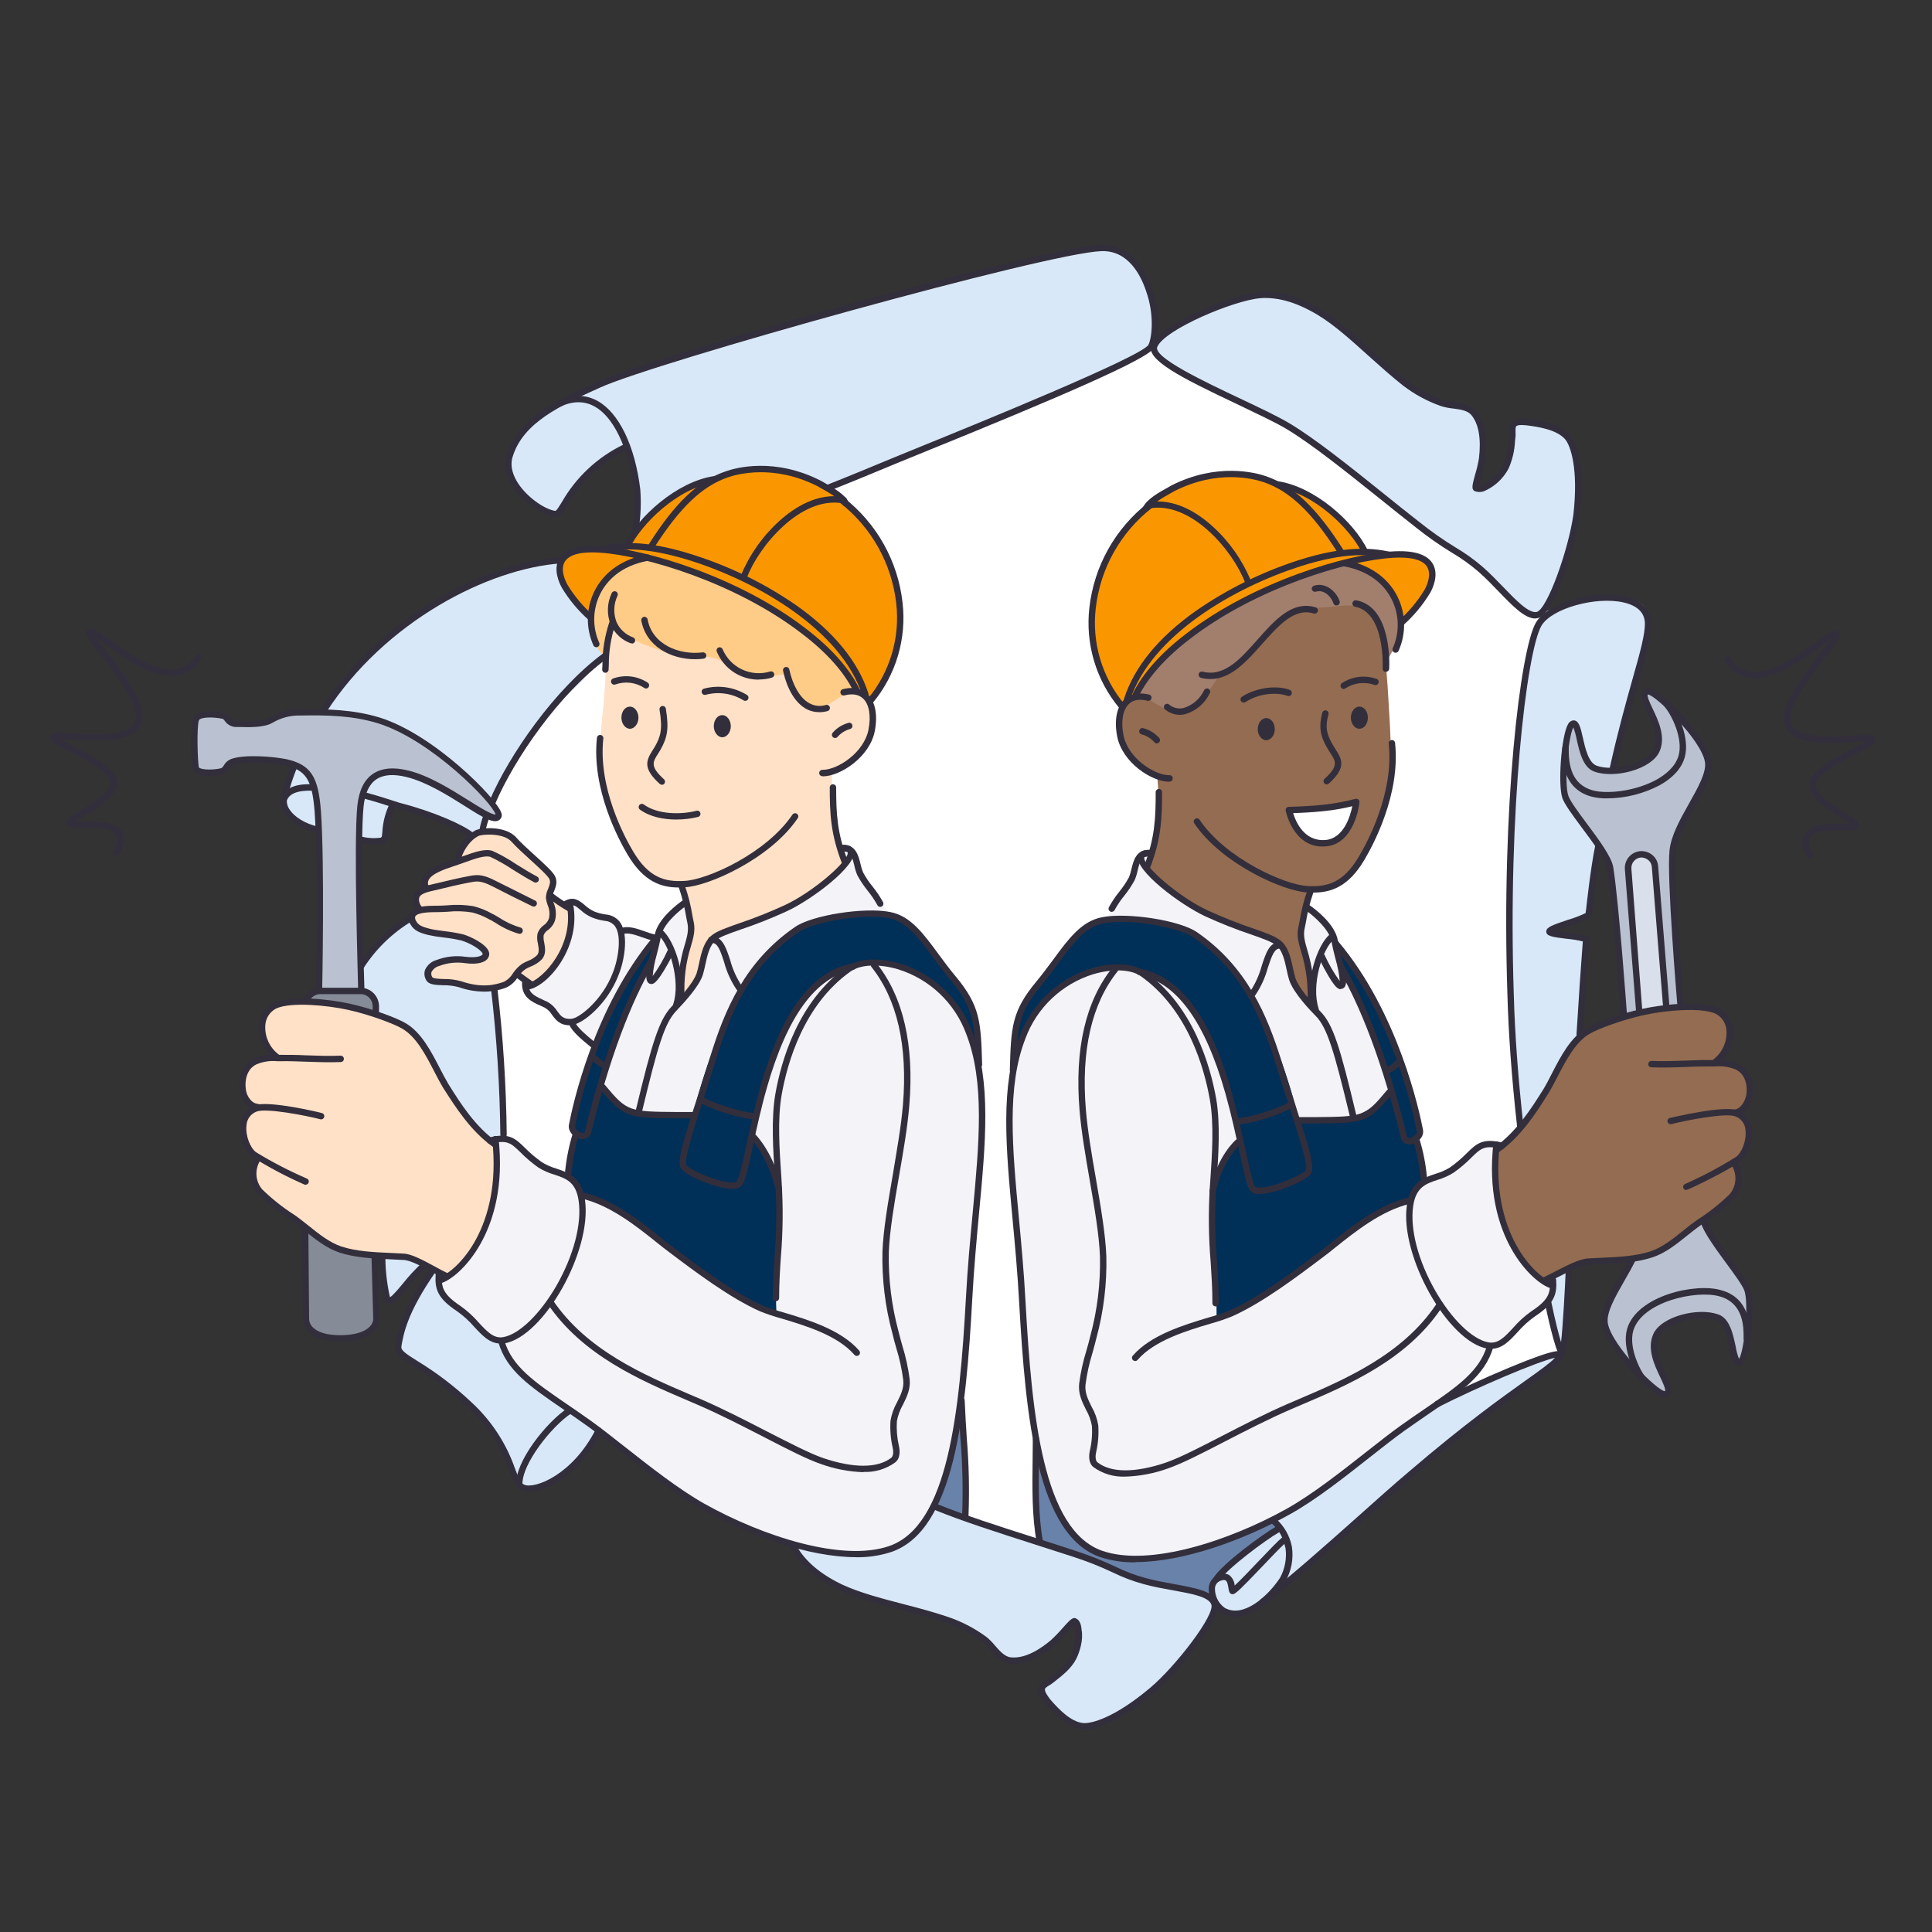 <svg id="Layer_1" data-name="Layer 1" xmlns="http://www.w3.org/2000/svg" xmlns:xlink="http://www.w3.org/1999/xlink" viewBox="0 0 500 500"><rect x="0" y="0" width="500" height="500" fill="#333333" stroke="none"/><defs><style>.cls-1,.cls-2{fill:none;}.cls-1{clip-rule:evenodd;}.cls-3{clip-path:url(#clip-path);}.cls-4{clip-path:url(#clip-path-2);}.cls-5{fill:#d8e8f8;}.cls-6{clip-path:url(#clip-path-3);}.cls-7{fill:#fff;}.cls-8{clip-path:url(#clip-path-5);}.cls-9{fill:#a27e6d;}.cls-10{clip-path:url(#clip-path-7);}.cls-11{fill:#ffcc87;}.cls-12{clip-path:url(#clip-path-9);}.cls-13{fill:#f4f3f8;}.cls-14{clip-path:url(#clip-path-11);}.cls-15{clip-path:url(#clip-path-13);}.cls-16{fill:#ffe1c7;}.cls-17{clip-path:url(#clip-path-15);}.cls-18{clip-path:url(#clip-path-17);}.cls-19{clip-path:url(#clip-path-19);}.cls-20{fill:#936c51;}.cls-21{clip-path:url(#clip-path-21);}.cls-22{clip-path:url(#clip-path-23);}.cls-23{fill:#bac2d1;}.cls-24{clip-path:url(#clip-path-25);}.cls-25{clip-path:url(#clip-path-27);}.cls-26{clip-path:url(#clip-path-29);}.cls-27{fill:#fa9700;}.cls-28{clip-path:url(#clip-path-31);}.cls-29{clip-path:url(#clip-path-33);}.cls-30{fill:#d9dfeb;}.cls-31{clip-path:url(#clip-path-35);}.cls-32{fill:#858b97;}.cls-33{clip-path:url(#clip-path-37);}.cls-34{clip-path:url(#clip-path-39);}.cls-35{fill:#002f57;}.cls-36{clip-path:url(#clip-path-41);}.cls-37{fill:#6982a9;}.cls-38{clip-path:url(#clip-path-43);}.cls-39{clip-path:url(#clip-path-45);}.cls-40{clip-path:url(#clip-path-47);}.cls-41{fill:#332e3c;}.cls-42{clip-path:url(#clip-path-49);}.cls-43{clip-path:url(#clip-path-51);}.cls-44{clip-path:url(#clip-path-53);}.cls-45{clip-path:url(#clip-path-55);}.cls-46{clip-path:url(#clip-path-57);}.cls-47{clip-path:url(#clip-path-59);}.cls-48{clip-path:url(#clip-path-61);}.cls-49{clip-path:url(#clip-path-63);}.cls-50{clip-path:url(#clip-path-65);}.cls-51{clip-path:url(#clip-path-67);}.cls-52{clip-path:url(#clip-path-69);}.cls-53{clip-path:url(#clip-path-71);}.cls-54{clip-path:url(#clip-path-73);}.cls-55{clip-path:url(#clip-path-75);}.cls-56{clip-path:url(#clip-path-77);}.cls-57{clip-path:url(#clip-path-79);}.cls-58{clip-path:url(#clip-path-81);}.cls-59{clip-path:url(#clip-path-83);}.cls-60{clip-path:url(#clip-path-85);}.cls-61{clip-path:url(#clip-path-87);}.cls-62{clip-path:url(#clip-path-89);}.cls-63{clip-path:url(#clip-path-91);}.cls-64{clip-path:url(#clip-path-93);}.cls-65{clip-path:url(#clip-path-95);}.cls-66{clip-path:url(#clip-path-97);}.cls-67{clip-path:url(#clip-path-99);}.cls-68{clip-path:url(#clip-path-101);}.cls-69{clip-path:url(#clip-path-103);}.cls-70{clip-path:url(#clip-path-105);}.cls-71{clip-path:url(#clip-path-107);}.cls-72{clip-path:url(#clip-path-109);}.cls-73{clip-path:url(#clip-path-111);}.cls-74{clip-path:url(#clip-path-113);}.cls-75{clip-path:url(#clip-path-115);}.cls-76{clip-path:url(#clip-path-117);}.cls-77{clip-path:url(#clip-path-119);}.cls-78{clip-path:url(#clip-path-121);}.cls-79{clip-path:url(#clip-path-123);}.cls-80{clip-path:url(#clip-path-125);}.cls-81{clip-path:url(#clip-path-127);}.cls-82{clip-path:url(#clip-path-129);}.cls-83{clip-path:url(#clip-path-131);}.cls-84{clip-path:url(#clip-path-133);}.cls-85{clip-path:url(#clip-path-135);}.cls-86{clip-path:url(#clip-path-137);}.cls-87{clip-path:url(#clip-path-139);}.cls-88{clip-path:url(#clip-path-141);}.cls-89{clip-path:url(#clip-path-143);}.cls-90{clip-path:url(#clip-path-145);}.cls-91{clip-path:url(#clip-path-147);}.cls-92{clip-path:url(#clip-path-149);}.cls-93{clip-path:url(#clip-path-151);}.cls-94{clip-path:url(#clip-path-153);}.cls-95{clip-path:url(#clip-path-155);}.cls-96{clip-path:url(#clip-path-157);}.cls-97{clip-path:url(#clip-path-159);}.cls-98{clip-path:url(#clip-path-161);}.cls-99{clip-path:url(#clip-path-163);}.cls-100{clip-path:url(#clip-path-165);}.cls-101{clip-path:url(#clip-path-167);}.cls-102{clip-path:url(#clip-path-169);}.cls-103{clip-path:url(#clip-path-171);}.cls-104{clip-path:url(#clip-path-173);}.cls-105{clip-path:url(#clip-path-175);}.cls-106{clip-path:url(#clip-path-177);}.cls-107{clip-path:url(#clip-path-179);}.cls-108{clip-path:url(#clip-path-181);}.cls-109{clip-path:url(#clip-path-183);}.cls-110{clip-path:url(#clip-path-185);}.cls-111{clip-path:url(#clip-path-187);}.cls-112{clip-path:url(#clip-path-189);}.cls-113{clip-path:url(#clip-path-191);}.cls-114{clip-path:url(#clip-path-193);}.cls-115{clip-path:url(#clip-path-195);}.cls-116{clip-path:url(#clip-path-197);}.cls-117{clip-path:url(#clip-path-199);}.cls-118{clip-path:url(#clip-path-201);}.cls-119{clip-path:url(#clip-path-203);}.cls-120{clip-path:url(#clip-path-205);}.cls-121{clip-path:url(#clip-path-207);}.cls-122{clip-path:url(#clip-path-209);}.cls-123{clip-path:url(#clip-path-211);}.cls-124{clip-path:url(#clip-path-213);}.cls-125{clip-path:url(#clip-path-215);}.cls-126{clip-path:url(#clip-path-217);}.cls-127{clip-path:url(#clip-path-219);}.cls-128{clip-path:url(#clip-path-221);}.cls-129{clip-path:url(#clip-path-223);}.cls-130{clip-path:url(#clip-path-225);}.cls-131{clip-path:url(#clip-path-227);}.cls-132{clip-path:url(#clip-path-229);}.cls-133{clip-path:url(#clip-path-231);}.cls-134{clip-path:url(#clip-path-233);}.cls-135{clip-path:url(#clip-path-235);}.cls-136{clip-path:url(#clip-path-237);}.cls-137{clip-path:url(#clip-path-239);}.cls-138{clip-path:url(#clip-path-241);}.cls-139{clip-path:url(#clip-path-243);}.cls-140{clip-path:url(#clip-path-245);}.cls-141{clip-path:url(#clip-path-247);}.cls-142{clip-path:url(#clip-path-249);}.cls-143{clip-path:url(#clip-path-251);}.cls-144{clip-path:url(#clip-path-253);}.cls-145{clip-path:url(#clip-path-255);}.cls-146{clip-path:url(#clip-path-257);}.cls-147{clip-path:url(#clip-path-259);}.cls-148{clip-path:url(#clip-path-261);}.cls-149{clip-path:url(#clip-path-263);}.cls-150{clip-path:url(#clip-path-265);}.cls-151{clip-path:url(#clip-path-267);}.cls-152{clip-path:url(#clip-path-269);}.cls-153{clip-path:url(#clip-path-271);}.cls-154{clip-path:url(#clip-path-273);}.cls-155{clip-path:url(#clip-path-275);}.cls-156{clip-path:url(#clip-path-277);}.cls-157{clip-path:url(#clip-path-279);}.cls-158{clip-path:url(#clip-path-281);}.cls-159{clip-path:url(#clip-path-283);}.cls-160{clip-path:url(#clip-path-285);}.cls-161{clip-path:url(#clip-path-287);}.cls-162{clip-path:url(#clip-path-289);}.cls-163{clip-path:url(#clip-path-291);}.cls-164{isolation:isolate;}.cls-165{clip-path:url(#clip-path-293);}.cls-166{clip-path:url(#clip-path-294);}.cls-167{clip-path:url(#clip-path-295);}.cls-168{clip-path:url(#clip-path-296);}.cls-169{clip-path:url(#clip-path-298);}.cls-170{clip-path:url(#clip-path-299);}.cls-171{clip-path:url(#clip-path-300);}.cls-172{clip-path:url(#clip-path-301);}.cls-173{clip-path:url(#clip-path-303);}.cls-174{clip-path:url(#clip-path-305);}.cls-175{clip-path:url(#clip-path-307);}.cls-176{clip-path:url(#clip-path-309);}.cls-177{clip-path:url(#clip-path-311);}.cls-178{clip-path:url(#clip-path-313);}.cls-179{clip-path:url(#clip-path-315);}.cls-180{clip-path:url(#clip-path-316);}.cls-181{clip-path:url(#clip-path-317);}.cls-182{clip-path:url(#clip-path-318);}.cls-183{clip-path:url(#clip-path-320);}.cls-184{clip-path:url(#clip-path-321);}.cls-185{clip-path:url(#clip-path-322);}</style><clipPath id="clip-path"><path class="cls-1" d="M145.4,144.87l17.08-3.64,2.09-3.85a46.56,46.56,0,0,0,.22-11.13A51.45,51.45,0,0,0,162.15,115a71.29,71.29,0,0,0-11,8.48,37.41,37.41,0,0,0-6.72,9.25,9.81,9.81,0,0,1-6.61-2.64c-3.19-2.87-6.94-6.83-6.39-10.69,1.22-9.58,15.31-16.19,15.31-16.19a124.78,124.78,0,0,1,20.82-8.48c17.85-5.73,43.29-13,67.75-19.39,18.61-4.85,37-9.36,48.46-11.23,8.16-1.33,12.89,6.93,14.43,13.65A24.53,24.53,0,0,1,298.4,89a58.09,58.09,0,0,1,17.85-10.47c5.07-1.76,9.91-2.86,16.52-1.65,9.14,1.65,20.49,13.66,30,21.37,1.88,1.43,4.63,3.09,6.17,4.08,5.51,3.63,10.25,1.87,12.34,3.85s2.86,6.61,2.42,10.69c-.44,4.4-2.42,8.59-1.76,9.36,1.43,1.65,6.61-2.09,8.59-7.49,1.21-3.19.33-8.37,1.32-9.47,1.22-1.32,8.05.33,10.14,1,4.62,1.43,5.18,4.74,5.62,7,1.1,5.62.66,16.41-1.77,25.77a70.48,70.48,0,0,1-6.16,15.31s17.62-6.93,24.78-2.31c2.86,1.87,2.64,5,.88,12.23-1.54,6.28-7.71,30.73-7.71,30.73L414,219.33l-2.75,17.4s-9.58,2.87-9.8,4.41,8.92,1.76,8.92,1.76l-1.54,25.56-2.54,59.92-1.65,21.48s-.66,1.76-4.29,4.63c-5.4,4.18-15.1,10.35-19.06,13.77-1.1,1-28.2,23.9-28.2,23.9-7.82,6.39-16.19,14.87-21.81,18.95-7.6,5.5-7.16,5.61-9.8,6.27-5,1.22-6.72-2.42-6.72-2.42a68.33,68.33,0,0,1-13.11,19.28c-5.84,5.95-16.08,13.88-22.25,12.34a18.21,18.21,0,0,1-6.39-4.3,16.9,16.9,0,0,1-3.42-5.51c-.11-1.54,5-3.41,6.83-6.06,3.2-4.51,4-10.24,2.1-11.23-1.33-.66-3.75,3.74-7.71,6.72-3.31,2.53-8.49,3.74-9.7,3.19-3.52-1.43-6.06-5.84-9.58-7.49-11.79-5.51-25.56-7.38-34.15-11.56a27.49,27.49,0,0,1-11.78-10.58S156.53,361.1,156,369c-.22,2.31-5.95,9-6.83,10.13-1.65,2-9.81,8-13.66,6.06-2.09-1.1-2.2-3.53-3.42-6.83a41.21,41.21,0,0,0-6.72-11.46c-5.39-6.16-12-10.46-16.52-13.54a60.89,60.89,0,0,1-5.29-4.08,32.79,32.79,0,0,1,3-10.68c2.53-5.29,6-10.91,6-10.91l-2.21-.66s-8.48,9.47-9.14,9.58c-2.42.22-1.87-11.78-1.87-11.78l-7.6-61.58L94,249.18a39.5,39.5,0,0,1,9.58-9.58c5.95-4.19,14.32-7,14.32-7L123,216.47a41.39,41.39,0,0,0-8.7-4.63,104.87,104.87,0,0,0-12.56-3.75,18.16,18.16,0,0,0-1.65,5.73c-.11,2.76.66,4.19-3.2,3.86a48.81,48.81,0,0,1-14.53-2.87c-4.3-1.43-7.39-3.08-8.6-7.16-1.32-4.51,7.38-19.71,10.69-24.78a90.51,90.51,0,0,1,19.16-20.49,118.78,118.78,0,0,1,10.8-6.94,85.59,85.59,0,0,1,31-10.57"/></clipPath><clipPath id="clip-path-2"><rect class="cls-2" x="-315.54" y="-1767.65" width="1897.35" height="4065.06"/></clipPath><clipPath id="clip-path-3"><path class="cls-1" d="M151.46,175.38c12.45-16.85,34.59-34.37,61.8-48.58,8.26-4.29,16.19-7,25.22-10.68,10.14-4,21.15-8.71,29.19-12,29.52-11.79,30.4-14.32,30.4-14.32a26.49,26.49,0,0,0,8.49,6.94c7.82,4.41,20.81,9.69,35.35,19.61,8.82,6.06,19.5,15.09,28.31,21.7,3,2.2,7.38,4.62,10.14,6.61,6.83,4.95,10.68,10.57,14,13.1a7.29,7.29,0,0,0,5.4,1.44,29.35,29.35,0,0,0-3.2,7.6c-2.2,8-4.19,22.14-5.18,43.4-1.54,33,2.32,81.4,2.32,81.4l6.94,45.93,3,13s-3,.44-9.8,3.2-17.41,7.6-17.41,7.6L269.32,398.77l-19.6-6.06-48.58-71.93L149.7,314.5,130.31,294s0-16.85-1.65-31.83a233,233,0,0,0-5.18-28.09s2.21-11.79,2.21-19c0-4.51,5.72-17,12.22-25.88,5.4-7.27,11.68-11.35,13.55-13.88"/></clipPath><clipPath id="clip-path-5"><path class="cls-1" d="M307.22,156.32c13.77-8.7,41.3-10.57,41.3-10.57a21.79,21.79,0,0,1,8.71,4.62c3.41,3.09,5.61,8.27,5.06,12.12-2.09,14.1-20.16,23.35-28.09,28.42-13.76,8.7-40.64-10.24-40.64-10.24s0-15.54,13.66-24.35"/></clipPath><clipPath id="clip-path-7"><path class="cls-1" d="M167.1,144.54s20.6,5.39,34.15,14A64.16,64.16,0,0,1,221.41,179L207,194.11s-42.08-18.62-49.79-23.69c-5.84-3.85-5.18-14.21-1.1-19.27s11-6.61,11-6.61"/></clipPath><clipPath id="clip-path-9"><path class="cls-1" d="M246.52,256.45c-2.75-5.07-16.52-20.38-16.52-20.38l-7.27-9.36s-.55-4.19-1.65-6.17-3.64-1.21-3.64-1.21l-39.76,14a22.07,22.07,0,0,0-5.18,4,18.91,18.91,0,0,0-3.19,5.18l-3.64-1.32-5.07-.55a9.82,9.82,0,0,0-3-3,6.76,6.76,0,0,0-3.75-.56l-4.4-3.52-1.76.22-6.61,15.42s-5.4,3.53-5.07,6.39,6.28,5.07,6.28,5.07l2.86,3.19,3,1a21.42,21.42,0,0,0,2.75,3.31,11.73,11.73,0,0,0,3,2l2,14.87-7.93,19.61-8.49-3.75a46.89,46.89,0,0,0-7.6-6.17c-2.31-1.32-4.84.44-4.84.44l-13.55,34.81a9.62,9.62,0,0,0,2,6.06c2.2,2.76,2.86,2.31,6,4.85s3.63,3.85,5.84,5.29,2.42,1,2.42,1,1,4.51,6.39,9.69,16.41,11.13,16.41,11.13l22.14,17S202.35,403.73,223.5,402c6.72-.55,11-2.31,15.75-8.59,6.28-8.26,7.93-19.83,9.47-32.05.78-6.5,1.44-15.54,1.88-22.47.66-10.14,1-17.08,1.87-25.89.66-6.5,1.54-14.1,1.76-20.82.11-3.63-.11-9.14-.11-12.56.44-8.92-4.73-17.84-7.6-23.13"/></clipPath><clipPath id="clip-path-11"><path class="cls-1" d="M270,257.77c2.76-5.06,16.53-20.38,16.53-20.38l6.5-9.91,2.2-5.95,3-1.21,40.32,14.32a34.46,34.46,0,0,1,4.52,4,9.16,9.16,0,0,1,2,3.85L357,265l3.52,21.48,7.6,19.17,7.49-2.42s3.2-4.08,6.5-5.95c2.31-1.32,7.27-.55,7.27-.55l13,35L400.74,337,394,342.59l-5.29,5.29-2.86.77s-1.44,4.85-6.94,10-15,10.8-15,10.8L341.7,386.21s-44.95,35.8-64.78,9.7c-9.58-12.56-10.9-32.06-12.11-52.22-1.1-17.62-2.76-34.37-3.2-50.12-.11-3.63.66-8.59.66-11.89-.33-9.81,4.85-18.73,7.71-23.91"/></clipPath><clipPath id="clip-path-13"><path class="cls-1" d="M69.62,261.41c3.08-3.09,9.14-2.42,14.21-2a60.07,60.07,0,0,1,21.59,6.16,7.45,7.45,0,0,1,2.86,3s7.38,13.77,11.57,19.28a46,46,0,0,0,8.26,8.37s1.43,11.78-1.76,20.37-11,14-11,14a34.37,34.37,0,0,0-7.71-4.18c-5-1.65-9.8-1.76-16-2.09-7.05-.33-16-9.48-20.05-11.9-9.25-5.51-5.18-12.34-5.18-12.34s-3.19-3.85-3.41-7.16,2.53-6.28,2.53-6.28a4.93,4.93,0,0,1-2.2-3,11.77,11.77,0,0,1,.22-6.5c1.43-3.19,7.82-3.52,7.82-3.52A9.63,9.63,0,0,1,68,268.57c-.45-2.42.55-6.06,1.65-7.16"/></clipPath><clipPath id="clip-path-15"><path class="cls-1" d="M158.29,162.27a39.68,39.68,0,0,0,9.69,5c4.63,1.76,8.26,2.86,13.77,2.64,4.63-.22,8.59,3.75,11,4.41a24.78,24.78,0,0,0,11,0s2.76,8.37,7.05,8.92c3.31.44,6.61-3.74,9.7-4.19,2.64-.33,5.17,2.87,5.39,6.28a15.81,15.81,0,0,1-3.74,10.58,14.84,14.84,0,0,1-6.83,4,103.13,103.13,0,0,0,.66,14.43,22.15,22.15,0,0,0,3.08,8.93,70.6,70.6,0,0,1-14.21,11c-7.15,3.86-15.31,5.18-20.15,8.48-1.77,1.21-4.3,10.91-4.3,10.91l-4.51,5.84.32-7.94,2.87-10.57L176.58,229a22.41,22.41,0,0,1-6.06-1.1,12.88,12.88,0,0,1-4.41-2.86,49.83,49.83,0,0,1-10.46-25.56c-.67-6.5-.11-10.57.55-17.29.55-6.06.55-10.91,1-14.87.33-1.87,1.1-5.07,1.1-5.07"/></clipPath><clipPath id="clip-path-17"><path class="cls-1" d="M114.56,224.4c.77-.22,3.19-1.21,3.19-1.21s3.86-7.61,6.06-7.83,5.95-.33,7.71,1c3.2,2.31,11.24,10,11.24,10l-.55,5,5.73,4s.33,6.5-2.21,11.35-8,8.15-8,8.15l-4.29-2.53a10.15,10.15,0,0,1-6,3.41c-3,.44-7.27-1.21-10.47-1.54-1.65-.22-4.29.22-5.5-.44-1.55-.77-.67-3.75,2.09-4.52,4.4-1.1,12.33-.11,12.23-2.2,0-.66-2.43-2.65-4.74-3.64-3.42-1.43-8.26-1.65-11.46-2.75a5.27,5.27,0,0,1-3.3-3.08c-.22-1.66,2-2.32,2-2.32s-1.32-2.31-.55-3.52a6.61,6.61,0,0,1,2.2-1.88s-1.65-3.63,4.63-5.39"/></clipPath><clipPath id="clip-path-19"><path class="cls-1" d="M293.23,180.45c4.07-2.1,8.48,6.94,15.75,2.53,2.64-1.65,6.39-8,6.39-8a41.7,41.7,0,0,0,7.82-5.84c4.51-4.41,9.69-10.57,12.78-11.35,2-.55,5.61-.44,7.38-.66,4-.33,7.93-1.1,10.57.88,4.19,3.2,4.85,13.77,5.4,23s1.21,17-.55,25.88c-1.43,7.16-5.73,15.2-9.36,18.84-5.4,5.4-10.36,4.51-10.36,4.51L336.52,241l2.86,11,.22,8.27s-2.2-1.1-4.51-5.18-1.55-8.59-4.74-11.13c-1.87-1.43-12.89-4.4-21.59-9.47A47.35,47.35,0,0,1,297,224.29a46.65,46.65,0,0,0,2.54-10.69,62,62,0,0,0-.11-13.11,13.07,13.07,0,0,1-6.94-5.17c-3-4-5.29-11.79.77-14.87"/></clipPath><clipPath id="clip-path-21"><path class="cls-1" d="M411.75,266.25c8.59-3.85,25.12-7.27,31.84-5.17,3.19,1,4.73,5.51,3.52,8.7a17.12,17.12,0,0,1-3.19,5.18s6.17-.22,7.82,3a11.73,11.73,0,0,1,.66,6.28,7.54,7.54,0,0,1-2.76,4,5.77,5.77,0,0,1,3.2,5.5c-.44,4.19-3.86,7.38-3.86,7.38s1.88,4.41.11,7.6c-1.54,3-6.39,4.52-10,8.16a51.71,51.71,0,0,1-8.59,6.49c-6.61,4.08-13.77,2.54-20.05,3.53-5.4.77-11.13,4.85-11.13,4.85a35.1,35.1,0,0,1-9.8-14c-3.08-8.6-2.42-20.27-2.42-20.27s6.28-4,9.69-9.69c2.31-4,5.4-9.59,7.71-13.66,2.09-3.86,3.53-6.17,7.27-7.83"/></clipPath><clipPath id="clip-path-23"><path class="cls-1" d="M406.57,187.5c.56-.78,1.33-.11,1.88,1.65.66,2.42,1.1,6.5,3.08,8.92,2.54,2.86,8.7,2.09,10,1.32,1.1-.66,7-2.64,7.38-5.73.44-4.18-2.43-9.47-3.2-12.44-.55-1.77.11-2.65,1.21-2,3.09,1.77,12.45,13,14.21,15.21,3.2,4.29-1.65,10.68-4.51,16.52a44.18,44.18,0,0,0-3.86,11.23l2.09,38.34-14.76,2.86-3.19-37.23a40.27,40.27,0,0,0-4.74-9.58c-2.53-3.64-6.61-5.84-7.38-11.24-.66-4,.22-15.86,1.76-17.84"/></clipPath><clipPath id="clip-path-25"><path class="cls-1" d="M422.33,326.29l8-2.21,10.24-8.15a81.7,81.7,0,0,0,5.51,8.82c2.64,3.52,5.4,5.72,6.39,10.24a18.31,18.31,0,0,1,.22,7.27c-.33,4.63-1.32,9.36-2.64,10.46-2,1.66-.67-8.59-5.4-11-2.32-1.21-7.6-.77-11.13.44-2.64.88-3.74,2.42-4.84,2.86s-1.22,4.85-.11,7.38c3.3,7.16,3.19,9,1.21,8.38-4.08-1.44-6.72-5.51-9.37-8.93-3-3.74-5.72-6.94-5.39-10.46.66-6.72,7.27-15.09,7.27-15.09"/></clipPath><clipPath id="clip-path-27"><path class="cls-1" d="M129,210.85c-1-1.32-1.21-3.09-3.86-5.95a102.65,102.65,0,0,0-18.83-15c-5.51-3.42-12.89-4.74-16.86-5.18-1.87-.22-9-1.1-14.43-.33-4.62.66-5.5,3.2-9.36,3-1.32-.11-3.63-.22-4.73-.44-3-.78-2.32-1.88-4-2.32-1.1-.33-4.63-.33-5.73.55-1.54,1.21-.55,12-.44,13.22,0,.55,2.31,1.1,3.64,1.43a4.67,4.67,0,0,0,3-.55c1.32-.77,1.76-2.09,4.74-2.64,3.52-.66,10.57.66,13.55,1.1,4.4.77,6.38,6.28,6.49,8.15.89,18,.12,50.45.12,50.45l11,.22S93.19,247.42,93,235c-.11-9.47-.77-21.48,1.21-29.3,3.2-12.78,21.37-1.32,30.29,4,3.75,2.31,5.62,2.75,4.52,1.21"/></clipPath><clipPath id="clip-path-29"><path class="cls-1" d="M290,138.48c1.77-2.21,6.94-7.27,6.94-7.27s9-7.49,18.29-8.37a28.62,28.62,0,0,1,16,2.86S343,130.11,345.66,133c1.65,1.76,4.19,5,5.84,7.16,1,1.32,1.76,2.31,1.76,2.31l5.73.77s9.8.56,11.12,3c2.54,4.74-6.83,15-6.83,15s-1.21-5.73-4.84-9.47-9.92-5.84-9.92-5.84-21,5.84-34.69,14.43a62.52,62.52,0,0,0-19.94,20.16l-3.53,2a36.62,36.62,0,0,1-7.71-20.27c-.55-7.38,3.2-18.39,7.38-23.68"/></clipPath><clipPath id="clip-path-31"><path class="cls-1" d="M182.74,124.27c3.2-.88,7.38-2.76,11.13-3.09,15.42-1,27.32,10.58,27.32,10.58s11.12,12.67,12,25C234.19,170.64,225,181,225,181l-4-2.1a21.9,21.9,0,0,0-2.87-5.5c-3.19-4.3-9.14-9.92-17.29-15.09-13.55-8.6-33.93-13.88-33.93-13.88s-6.17,1.43-9.47,5.06-5.18,10.14-5.18,10.14-10.35-9.26-6.94-14.76c2.2-3.64,11.9-2.76,11.9-2.76l4.74-1c.22-.11,6.6-12.78,20.7-16.85"/></clipPath><clipPath id="clip-path-33"><path class="cls-1" d="M421.33,224.29s.78-2.54,2.43-3c2.86-.66,4.4,2.32,4.4,2.32l3.31,36.9-6.94,1.32Z"/></clipPath><clipPath id="clip-path-35"><path class="cls-1" d="M79.09,317.81A33.1,33.1,0,0,0,87,323.09,26.85,26.85,0,0,0,96.93,325l.23,17.18a3.24,3.24,0,0,1-1.55,2.09,12.33,12.33,0,0,1-6.61,2,14.64,14.64,0,0,1-7-1.44A9.07,9.07,0,0,1,79.09,342Z"/></clipPath><clipPath id="clip-path-37"><path class="cls-1" d="M81.51,256.45s4-.44,7.82-.55c1.77,0,4-.33,5.07.33a6,6,0,0,1,3.09,5.84l-18.29-3Z"/></clipPath><clipPath id="clip-path-39"><path class="cls-1" d="M169.86,242.9l-2,7.27A56.56,56.56,0,0,0,162,261.63c-3.2,7.71-6.72,19.5-6.72,19.5a21.94,21.94,0,0,0,9.91,7.05c6.06,1.87,14.21.22,14.21.22s4.41-19.94,14-34.92c3.19-5.07,7.93-8.59,12-11.9,6.16-5.07,27.75-5.84,29.63-2.53.66,1.1,11.12,11.89,16.19,21.26,2,3.63,2.09,10.13,2,11.12-.11,1.65-2.09-7.71-9.58-14.87-3.75-3.63-11-6.61-16-7.49-2.76-.55-8.37,1-12.34,3.42C210.28,255.57,207,260,205,262.4c-5.18,6.39-10.58,31.5-10.58,31.5l4.74,6.72,2.53,7.27-1,23.36.22,8s-1.65,1.87-15.09-6.94C179,327.94,169.09,320,161,314a28.91,28.91,0,0,0-10.35-4.51l-3.53-5.18,1.77-10.8-1-1.65a34.81,34.81,0,0,1,1.43-6.83,184.34,184.34,0,0,1,7.93-22.36,79.76,79.76,0,0,1,12.56-19.72"/></clipPath><clipPath id="clip-path-41"><path class="cls-1" d="M245.2,379.93c1.65-5.61,3.41-12.45,3.41-12.45l1.55,15-.44,10.24L241.9,390a105,105,0,0,0,3.3-10"/></clipPath><clipPath id="clip-path-43"><path class="cls-1" d="M268.33,374.87a148.83,148.83,0,0,0,6.39,17.84c.66,1.43,6.39,11.13,17.63,11,10.46-.11,23.79-4.41,31.17-7.38a54.65,54.65,0,0,0,5.84-2.87l2.09,2.2s-10,6.39-14.54,10.8-3.3,6.72-3.3,6.72l-21.81-5.4-23-9.47a58.87,58.87,0,0,1-1-9.36c-.11-6,.55-14.1.55-14.1"/></clipPath><clipPath id="clip-path-45"><path class="cls-1" d="M345.55,243.78l2,7.27a56.18,56.18,0,0,1,5.84,11.46c3.2,7.71,6.72,19.5,6.72,19.5a22,22,0,0,1-9.91,7.05c-6.06,1.87-14.21.22-14.21.22s-4.41-19.94-14-34.92c-3.2-5.07-7.93-8.59-12-11.9-6.17-5.07-27.76-5.84-29.63-2.53-.66,1.1-11.13,11.89-16.19,21.26-2,3.63-2.1,10.13-2,11.12.1,1.66,2.09-7.71,9.58-14.87,3.74-3.63,11-6.61,16-7.49,2.75-.55,8.37,1,12.34,3.42,5.06,3.08,8.37,7.49,10.35,9.91,5.18,6.39,10.58,31.5,10.58,31.5l-4.74,6.72-2.53,7.27,1,23.36.11,8.81s1.32,1.1,14.76-7.71c6.83-4.41,16.74-12.34,24.78-18.4a29,29,0,0,1,10.36-4.51l3.52-5.18-1.76-10.8,1-1.65a34.81,34.81,0,0,0-1.43-6.83,184.34,184.34,0,0,0-7.93-22.36,79.76,79.76,0,0,0-12.56-19.72"/></clipPath><clipPath id="clip-path-47"><path class="cls-1" d="M128.33,297.15a.81.81,0,0,1-.47-.14c-6-4.15-10-10.55-13-15.21l-.28-.46c-.74-1.23-1.46-2.62-2.22-4.09-2.17-4.19-4.63-8.95-8.29-11.05-1.85-1.13-8.39-3.64-14.08-4.87-5.32-1.16-14.55-2.06-18.44-.37a5.19,5.19,0,0,0-2.88,4.26,8.76,8.76,0,0,0,3.72,7.87.83.83,0,0,1-1,1.31c-3.15-2.46-4.78-6-4.34-9.39a6.81,6.81,0,0,1,3.86-5.57c4.47-1.93,14.3-.85,19.45.28,5.94,1.28,12.6,3.85,14.58,5.06,4.06,2.33,6.63,7.31,8.9,11.71.75,1.45,1.46,2.81,2.17,4l.27.44c2.85,4.55,6.76,10.77,12.49,14.73a.82.82,0,0,1-.47,1.5"/></clipPath><clipPath id="clip-path-49"><path class="cls-1" d="M66.64,287.35h0c-2.52-.13-4.37-2.77-4.63-5.14-.43-2.76.27-6.59,3.66-8.22a12.56,12.56,0,0,1,6.14-1h.93c1.85,0,4,0,6.32.12,3,.11,6,.22,9.07.1A.84.84,0,0,1,89,274a.83.83,0,0,1-.79.86c-3.11.13-6.34,0-9.2-.1-2.27-.09-4.42-.16-6.24-.12-.33,0-.66,0-1,0a11.09,11.09,0,0,0-5.39.81c-2.58,1.23-3.09,4.28-2.75,6.51.19,1.71,1.5,3.63,3.09,3.71a.83.83,0,0,1,0,1.65"/></clipPath><clipPath id="clip-path-51"><path class="cls-1" d="M79.09,306.63a.7.7,0,0,1-.31-.07,105.41,105.41,0,0,1-13.5-7.14c-2.09-1.51-3.52-5.4-3.12-8.51a5.67,5.67,0,0,1,3.64-4.83c3.56-1.44,17.44,1.92,17.58,2a.83.83,0,0,1-.42,1.6c-3.6-.95-14.14-3-16.56-2a4,4,0,0,0-2.6,3.5c-.35,2.72,1,5.92,2.44,7A104.12,104.12,0,0,0,79.4,305a.83.83,0,0,1,.46,1.08.84.84,0,0,1-.77.52"/></clipPath><clipPath id="clip-path-53"><path class="cls-1" d="M115.44,331a.72.72,0,0,1-.35-.08c-1.1-.51-2.28-1.16-3.52-1.84-2.56-1.39-5.46-3-7.18-3-1.1-.07-2.22-.12-3.37-.17-4.45-.2-9-.4-13.15-1.74-3.35-1.12-6.21-3.41-9-5.63-1.22-1-2.38-1.91-3.57-2.74a52.84,52.84,0,0,1-8.61-6.83c-2.62-2.74-2.35-6.93-.77-9.48a.83.83,0,0,1,1.41.87,6.31,6.31,0,0,0,.55,7.47,52.19,52.19,0,0,0,8.35,6.61c1.25.87,2.48,1.86,3.68,2.81,2.65,2.13,5.39,4.33,8.45,5.35,3.89,1.27,8.38,1.47,12.72,1.66,1.15.05,2.28.1,3.38.17,2.08.09,5,1.69,7.88,3.24,1.22.67,2.38,1.3,3.43,1.8a.81.81,0,0,1,.4,1.09.83.83,0,0,1-.75.48"/></clipPath><clipPath id="clip-path-55"><path class="cls-1" d="M88.05,347.17c-4.62,0-7-1.3-8.13-2.43a4.84,4.84,0,0,1-1.55-3.47l-.22-23.35a.83.83,0,0,1,.82-.83h0a.83.83,0,0,1,.83.82L80,341.26a3.16,3.16,0,0,0,1,2.29c1,1,3.14,2.1,7.69,2,5.83-.2,7.9-2.41,7.9-4.24l-.44-15.84a.83.83,0,1,1,1.65-.05l.44,15.87c0,2.71-2.49,5.68-9.5,5.91h-.76"/></clipPath><clipPath id="clip-path-57"><path class="cls-1" d="M97.27,262.84a.79.79,0,0,1-.83-.77v-1.65a3.11,3.11,0,0,0-3.14-3.14H82.84a3.15,3.15,0,0,0-2.87,2,.82.82,0,0,1-1.06.48.84.84,0,0,1-.48-1.07,4.77,4.77,0,0,1,4.41-3.06H93.3a4.8,4.8,0,0,1,4.79,4.79V262a.87.87,0,0,1-.82.88"/></clipPath><clipPath id="clip-path-59"><path class="cls-1" d="M125.2,256.63a20.18,20.18,0,0,1-6.5-1.16,14.31,14.31,0,0,0-4-.49c-2-.06-3.75-.12-4.4-1.33A3.19,3.19,0,0,1,110,251a4.66,4.66,0,0,1,3-2.56,15,15,0,0,1,7.52-.82c2.94.35,4.2-.27,4.36-.62a.3.3,0,0,0,0-.24c-.5-1.11-3.44-2.78-5.49-3.36a38,38,0,0,0-4.58-.78,37,37,0,0,1-4-.65c-2.18-.54-3.61-1.14-4.47-2.58a3,3,0,0,1-.33-3.09c1-1.76,4.06-1.9,7.1-1.9.8,0,1.67-.05,2.59-.1a26.23,26.23,0,0,1,6.83.22,19.18,19.18,0,0,1,4.74,1.9l.75.38c.38.21.72.42,1.06.62a20.31,20.31,0,0,0,5.58,2.61.83.83,0,0,1,.62,1,.81.81,0,0,1-1,.62,21.68,21.68,0,0,1-6-2.8l-1-.59-.71-.36a17.7,17.7,0,0,0-4.34-1.75,23.89,23.89,0,0,0-6.39-.19c-.94.05-1.83.1-2.68.1-1.51,0-5,0-5.66,1.07-.22.37,0,1,.31,1.43.5.84,1.38,1.3,3.46,1.82,1,.24,2.35.42,3.8.61a41.8,41.8,0,0,1,4.8.82c1.8.52,5.68,2.35,6.56,4.28a1.83,1.83,0,0,1,0,1.61c-.61,1.38-2.8,2-6,1.57a13.36,13.36,0,0,0-6.76.72,3.19,3.19,0,0,0-2,1.57,1.58,1.58,0,0,0,.21,1.33c.21.39,1.9.44,3,.48a15.45,15.45,0,0,1,4.48.58c5.27,1.79,8.71,1,11.12.11a5.71,5.71,0,0,0,2.26-2.16,9.2,9.2,0,0,1,2.44-2.5,14,14,0,0,1,1.46-.72,6.72,6.72,0,0,0,2.32-1.45c.62-.66.51-1.61.26-3a6,6,0,0,1-.11-2.62,4.23,4.23,0,0,1,1.6-2.15,3.47,3.47,0,0,0,1.37-1.81,5.57,5.57,0,0,0-.35-3.42,8.33,8.33,0,0,1-.45-1.82,5.6,5.6,0,0,1,.55-2.32c.46-1.15.71-1.9.32-2.64-.5-.94-2.92-3.14-5.05-5.07-1.76-1.6-3.57-3.25-4.64-4.47-2.1-2.47-7.72-2-8.6-1.57-2.49,1.2-4.5,4.68-4.5,6.31a.83.83,0,1,1-1.65,0c0-2.35,2.42-6.35,5.42-7.79,1.33-.67,7.83-1.27,10.58,2,1,1.14,2.78,2.76,4.5,4.32,2.56,2.32,4.77,4.33,5.4,5.52.78,1.48.21,2.9-.24,4a4.22,4.22,0,0,0-.44,1.58,7.57,7.57,0,0,0,.37,1.43,7.08,7.08,0,0,1,.37,4.38,5,5,0,0,1-1.9,2.63,2.77,2.77,0,0,0-1.07,1.3,5.25,5.25,0,0,0,.14,1.9c.25,1.38.56,3.09-.66,4.4a8,8,0,0,1-2.86,1.83,14.29,14.29,0,0,0-1.3.64,7.79,7.79,0,0,0-2,2.07,7,7,0,0,1-3,2.72,16,16,0,0,1-5.73,1.06"/></clipPath><clipPath id="clip-path-61"><path class="cls-1" d="M108.39,235.91a.82.82,0,0,1-.58-.24,3.49,3.49,0,0,1-.88-1.6,3.57,3.57,0,0,1,.22-2.85c.9-1.5,3-2,5.4-2.52.51-.11,1-.23,1.59-.37,4.53-1.13,7.43-1.64,8.21-1.77,2.37-.38,4.28.58,6.13,1.5,2.64,1.33,6.6,3.3,10,5a.82.82,0,0,1,.39,1.1.83.83,0,0,1-1.11.38c-3.41-1.65-7.38-3.63-10-5-1.69-.84-3.29-1.64-5.12-1.35-.76.12-3.61.63-8.08,1.74l-1.63.39c-2,.44-3.81.86-4.34,1.75a2,2,0,0,0,0,1.58,1.74,1.74,0,0,0,.45.85.83.83,0,0,1,0,1.17.86.86,0,0,1-.59.24"/></clipPath><clipPath id="clip-path-63"><path class="cls-1" d="M110.15,230.4a.83.83,0,0,1-.76-.52,3.37,3.37,0,0,1,0-2.8c1.09-2.35,4.81-3.58,7.53-4.49l1.2-.4c.68-.22,1.35-.46,2-.71,2.61-.92,5.3-1.89,7.29-1.29a41.61,41.61,0,0,1,6.1,3.42c1.92,1.19,3.91,2.43,5.5,3.25a.82.82,0,0,1,.36,1.11.84.84,0,0,1-1.11.36c-1.65-.85-3.67-2.11-5.62-3.32a44.35,44.35,0,0,0-5.74-3.25c-1.43-.43-3.87.44-6.23,1.28-.69.25-1.38.5-2,.71l-1.21.41c-2.29.76-5.76,1.92-6.55,3.62a1.8,1.8,0,0,0,0,1.49.83.83,0,0,1-.46,1.07.81.81,0,0,1-.31.06"/></clipPath><clipPath id="clip-path-65"><path class="cls-1" d="M137.69,255.73a.78.78,0,0,1-.46-.14c-.09-.06-2.13-1.46-3.57-2.56a.83.83,0,1,1,1-1.31c1.4,1.08,3.47,2.49,3.49,2.51a.82.82,0,0,1-.47,1.5"/></clipPath><clipPath id="clip-path-67"><path class="cls-1" d="M147.38,235.91a.86.86,0,0,1-.4-.11,39,39,0,0,1-5.19-3.5.82.82,0,1,1,1.06-1.26,38.74,38.74,0,0,0,4.94,3.32.82.82,0,0,1,.32,1.12.83.83,0,0,1-.73.43"/></clipPath><clipPath id="clip-path-69"><path class="cls-1" d="M114,332.07a.83.83,0,0,1-.79-.58.82.82,0,0,1,.54-1c4.37-1.35,16.2-12.71,13.64-35.58a.83.83,0,0,1,.73-.92.84.84,0,0,1,.91.73c2.68,23.9-10.09,35.9-14.79,37.34a.67.67,0,0,1-.24,0"/></clipPath><clipPath id="clip-path-71"><path class="cls-1" d="M129.48,347.7c-2.76,0-4.72-2.12-6.78-4.35a24.61,24.61,0,0,0-4.41-4c-5-3.31-5.79-5.69-5.55-9.45a.83.83,0,0,1,.88-.77.82.82,0,0,1,.77.88c-.2,3.12.21,4.92,4.81,8a26.18,26.18,0,0,1,4.71,4.29c2.18,2.35,3.9,4.2,6.36,3.74,4.14-.74,9.52-6,13.73-13.29,4.44-7.76,6.6-15.95,5.76-21.92-.7-5-3.29-5.83-6.3-6.84a16.67,16.67,0,0,1-4.14-1.84,34.85,34.85,0,0,1-4.65-3.95c-2.4-2.34-3.39-3.3-7.68-2.22a.81.81,0,0,1-1-.59.83.83,0,0,1,.59-1c5.2-1.31,6.81.26,9.24,2.64a32.53,32.53,0,0,0,4.44,3.76,15.27,15.27,0,0,0,3.72,1.64c3.24,1.09,6.58,2.21,7.42,8.18,1.84,13.09-10.62,35.26-20.83,37.06a6,6,0,0,1-1.09.11"/></clipPath><clipPath id="clip-path-73"><path class="cls-1" d="M136.81,256.07a.83.83,0,0,1-.18-1.64c3.89-.85,12.11-9.82,10.06-20.18a.83.83,0,1,1,1.62-.32c2.15,10.87-6.17,21-11.32,22.12l-.18,0"/></clipPath><clipPath id="clip-path-75"><path class="cls-1" d="M147.42,265.34c-2.58,0-3.67-1.49-4.55-2.7a5.53,5.53,0,0,0-1.81-1.82l-1.19-.56c-2.29-1-4.88-2.2-4.77-5.93a.86.86,0,0,1,.85-.8.84.84,0,0,1,.81.85c-.08,2.5,1.32,3.26,3.79,4.38.42.19.84.38,1.26.59a7,7,0,0,1,2.39,2.32c.92,1.26,1.59,2.16,3.67,2s8-4.89,10.64-11.7c1.58-3.8,2.59-10.47.31-12.66a3.7,3.7,0,0,0-2.33-1,14.16,14.16,0,0,1-3.24-.85,10.34,10.34,0,0,1-3-1.95c-1.4-1.19-2-1.65-3.36-.86a.82.82,0,1,1-.84-1.42c2.4-1.42,3.93-.12,5.27,1a9.12,9.12,0,0,0,2.51,1.68,13,13,0,0,0,2.89.75,5.21,5.21,0,0,1,3.2,1.39c3,2.86,1.82,10.33.09,14.47-2.83,7.27-9.12,12.48-12,12.74l-.59,0"/></clipPath><clipPath id="clip-path-77"><path class="cls-1" d="M221.54,403c-12.25,0-27.94-5.64-40.08-12.44-6.81-3.85-14.19-9.67-20.7-14.8-3.2-2.52-6.23-4.9-8.79-6.73-2.18-1.55-4.23-3-6.13-4.26C137,358.71,131.13,354.7,129,347.45a.82.82,0,0,1,.55-1,.81.81,0,0,1,1,.55c2,6.68,7.66,10.56,16.22,16.43,1.91,1.31,4,2.72,6.16,4.28,2.59,1.86,5.63,4.25,8.85,6.79,6.47,5.09,13.8,10.86,20.49,14.65,15.15,8.48,35.84,15.16,47.9,10.95,15.28-5.34,18.17-34.73,19.82-64.36.42-7.73,1.09-14.91,1.74-21.86,1.69-18.17,3.16-33.86-1.68-46.32a27.4,27.4,0,0,0-17.68-16.72c-4.93-1.46-9.74-1.24-12.24.57-12.16,8.62-16.4,23.73-17.85,32-1.1,6.3-.54,14.39-.09,20.89l.1,1.61a131.87,131.87,0,0,1-.21,19.48c-.23,3.51-.44,6.83-.44,10.53a.83.83,0,1,1-1.66,0c0-3.75.22-7.1.46-10.64a131.72,131.72,0,0,0,.21-19.26l-.11-1.6c-.45-6.6-1-14.8.12-21.29,1.48-8.49,5.87-24.07,18.51-33,2.9-2.09,8.27-2.41,13.67-.81A29.05,29.05,0,0,1,251.59,267c5,12.82,3.5,28.69,1.78,47.06-.64,6.94-1.31,14.1-1.73,21.8C250,366,247,396,230.71,401.64a28,28,0,0,1-9.17,1.37"/></clipPath><clipPath id="clip-path-79"><path class="cls-1" d="M221.74,350.91a.85.85,0,0,1-.63-.29c-4.36-5.06-12.76-7.57-18.9-9.4a52.4,52.4,0,0,1-5.49-1.84c-7.82-3.47-16.89-10.3-23.51-15.3-1-.73-2.14-1.65-3.36-2.62-5-4-11.87-9.49-19.13-11.22a.83.83,0,0,1,.38-1.61c7.63,1.82,14.65,7.43,19.79,11.54,1.2,1,2.33,1.87,3.31,2.59,6.56,4.95,15.54,11.72,23.2,15.11a47.92,47.92,0,0,0,5.28,1.76c6.34,1.89,15,4.49,19.68,9.91a.83.83,0,0,1-.08,1.17.86.86,0,0,1-.54.2"/></clipPath><clipPath id="clip-path-81"><path class="cls-1" d="M156.64,174.11h0a.83.83,0,0,1-.79-.86l.06-1.22a34.85,34.85,0,0,1,1.75-10.91.83.83,0,1,1,1.56.54,33.14,33.14,0,0,0-1.66,10.45l-.06,1.22a.82.82,0,0,1-.82.78"/></clipPath><clipPath id="clip-path-83"><path class="cls-1" d="M175.63,229.68c-4.43,0-9-1.4-13.21-8.5-2.22-3.73-9.37-16.94-7.93-30.25a.83.83,0,0,1,1.65.18c-1.4,12.8,5.55,25.61,7.71,29.23,4,6.76,8.16,7.94,13.23,7.64,5.81-.22,21.21-7.08,28-17.15a.84.84,0,0,1,1.15-.23.82.82,0,0,1,.22,1.15c-7.07,10.5-23.21,17.65-29.29,17.88-.51,0-1,.05-1.53.05"/></clipPath><clipPath id="clip-path-85"><path class="cls-1" d="M212.93,200.88a.83.83,0,1,1,0-1.65c3.88,0,10.72-4.49,11.85-10.46.68-3.55.14-6.56-1.43-8-1.13-1.06-2.75-1.33-4.82-.8a.83.83,0,0,1-.41-1.61c3.31-.84,5.28.2,6.36,1.21,2,1.89,2.72,5.37,1.93,9.55-1.3,6.85-9,11.8-13.48,11.8"/></clipPath><clipPath id="clip-path-87"><path class="cls-1" d="M218.65,223.9a.83.83,0,0,1-.77-.53c-2.91-7.51-3.14-12.85-3.14-19.57a.83.83,0,0,1,1.66,0c0,6.54.21,11.73,3,19a.82.82,0,0,1-.47,1.07,1,1,0,0,1-.3.05"/></clipPath><clipPath id="clip-path-89"><path class="cls-1" d="M216.12,191a.83.83,0,0,1-.62-1.38,8.25,8.25,0,0,1,4.23-2.58.83.83,0,0,1,.27,1.63,6.67,6.67,0,0,0-3.26,2.05.84.84,0,0,1-.62.28"/></clipPath><clipPath id="clip-path-91"><path class="cls-1" d="M176.35,258.82a.82.82,0,0,1-.82-.79,38.73,38.73,0,0,1,1.7-13.57c.6-2.08,1-3.59.73-5.27l-.36-1.81a46.74,46.74,0,0,0-1.88-7.57.82.82,0,0,1,1.49-.7,45,45,0,0,1,2,7.94l.37,1.83c.36,2.09-.14,3.83-.77,6a36.78,36.78,0,0,0-1.64,13,.83.83,0,0,1-.79.86h0"/></clipPath><clipPath id="clip-path-93"><path class="cls-1" d="M189.47,307.67c-4,0-12.06-3.43-13.26-5.28-1.07-1.66.56-6.93,4.36-18.71,1-3.21,2.15-6.68,3.26-10.29,3.76-12.15,9-24.61,21.91-33.48,4.37-3.07,18-5.21,24.64-3.88,5.26,1,8.6,5.59,12.47,10.85,1.38,1.87,2.8,3.81,4.42,5.74,6.46,7.74,6.58,11.89,6.91,23a.83.83,0,0,1-1.65.05c-.32-11-.43-14.66-6.53-22-1.65-2-3.09-3.93-4.48-5.82-3.66-5-6.83-9.29-11.46-10.21-6.72-1.34-19.67,1-23.38,3.62-11.78,8.11-17,18.9-21.27,32.61-1.12,3.62-2.24,7.09-3.27,10.3-2.55,7.93-5.19,16.12-4.54,17.32s8.17,4.52,11.86,4.52h.08c.75,0,1.11-.17,1.2-.32.66-1.18,1.44-4.77,2.42-9.32.94-4.37,2.11-9.8,3.66-15.26,5.51-19.35,13.25-29.73,23.66-31.76a.83.83,0,0,1,1,.65.82.82,0,0,1-.66,1c-9.74,1.9-17.06,11.9-22.38,30.59-1.54,5.41-2.7,10.81-3.64,15.15-1,4.88-1.8,8.4-2.61,9.82a2.85,2.85,0,0,1-2.6,1.13Z"/></clipPath><clipPath id="clip-path-95"><path class="cls-1" d="M194.75,289.66h-.09c-4.22-.46-11.17-2.82-13.47-4.32a.82.82,0,0,1,.9-1.38c2.11,1.37,8.8,3.63,12.75,4.05a.83.83,0,0,1,.73.92.82.82,0,0,1-.82.73"/></clipPath><clipPath id="clip-path-97"><path class="cls-1" d="M153.55,271.27a.83.83,0,0,1-.53-.2l-.67-.56c-1.72-1.42-4.32-3.56-5-5.29a.83.83,0,0,1,1.55-.58c.49,1.32,3.08,3.45,4.47,4.6l.69.57a.82.82,0,0,1,.09,1.16.8.8,0,0,1-.63.3"/></clipPath><clipPath id="clip-path-99"><path class="cls-1" d="M171.29,203.08a.85.85,0,0,1-.56-.21c-4.38-4-3.56-6-1.81-8.74l.56-.89c1.46-2.61,2.06-4.41,1.21-9.58a.84.84,0,0,1,.69-.95.83.83,0,0,1,.94.69c.89,5.43.31,7.59-1.41,10.67-.21.35-.41.66-.61,1-1.37,2.12-2.12,3.29,1.54,6.61a.83.83,0,0,1-.55,1.44"/></clipPath><clipPath id="clip-path-101"><path class="cls-1" d="M175.06,212.1c-3.39,0-6.93-.73-9.44-2.57a.83.83,0,0,1,1-1.33c3.55,2.61,9.55,2.67,13.63,1.63a.81.81,0,0,1,1,.59.82.82,0,0,1-.59,1,23.06,23.06,0,0,1-5.58.67"/></clipPath><clipPath id="clip-path-103"><path class="cls-1" d="M160.82,185.73c0-1.65,1-2.86,2.21-2.86s2.2,1.32,2.2,2.86-1,2.87-2.2,2.87-2.21-1.32-2.21-2.87"/></clipPath><clipPath id="clip-path-105"><path class="cls-1" d="M184.73,187.94c0-1.66,1-2.87,2.2-2.87s2.2,1.32,2.2,2.87-1,2.86-2.2,2.86-2.2-1.32-2.2-2.86"/></clipPath><clipPath id="clip-path-107"><path class="cls-1" d="M167.21,178.19a.77.77,0,0,1-.48-.16,8.47,8.47,0,0,0-7.48-.89.82.82,0,1,1-.59-1.54,10.11,10.11,0,0,1,9,1.09.83.83,0,0,1-.49,1.5"/></clipPath><clipPath id="clip-path-109"><path class="cls-1" d="M192.88,181.38a.86.86,0,0,1-.44-.12,12.51,12.51,0,0,0-9.81-1.45.82.82,0,0,1-.44-1.59,14.17,14.17,0,0,1,11.13,1.64.82.82,0,0,1-.44,1.52"/></clipPath><clipPath id="clip-path-111"><path class="cls-1" d="M165.34,288.34l-.19,0a.82.82,0,0,1-.61-1c4.18-17.38,6-23.34,9.23-26.8,1.4-1.48,5.65-5.95,6.54-8.73.22-.7.41-1.56.6-2.47.57-2.65,1.22-5.66,3.31-7.29,1.32-1.08,3.68-1.91,6.95-3.06a119.86,119.86,0,0,0,11.71-4.64c7.55-3.44,17-11.74,16.5-13.77,0-.15-.49-.36-1.56-.29a.83.83,0,0,1-.09-1.66c2.33-.13,3.06.78,3.25,1.55.94,3.8-10.95,12.72-17.4,15.67a120.32,120.32,0,0,1-11.86,4.7c-3.11,1.09-5.36,1.88-6.47,2.79-1.63,1.28-2.21,4-2.72,6.35-.21,1-.4,1.85-.65,2.63-.9,2.81-4.37,6.68-6.91,9.35-3,3.18-4.72,9-8.83,26.06a.82.82,0,0,1-.8.63"/></clipPath><clipPath id="clip-path-113"><path class="cls-1" d="M191.34,256.51a.81.81,0,0,1-.66-.33,23.58,23.58,0,0,1-3.27-7.14c-1-3.14-1.72-5.07-3.19-5a.83.83,0,1,1-.09-1.65c2.79-.18,3.79,2.89,4.85,6.12a22.43,22.43,0,0,0,3,6.65.83.83,0,0,1-.65,1.33"/></clipPath><clipPath id="clip-path-115"><path class="cls-1" d="M227.8,234.7a.82.82,0,0,1-.74-.46,24.8,24.8,0,0,0-2.51-3.72,27,27,0,0,1-2.67-4,13,13,0,0,1-.78-2.5c-.6-2.48-1-3.65-2.67-3.65a.83.83,0,0,1,0-1.66c3.09,0,3.78,2.85,4.28,4.93a11,11,0,0,0,.66,2.15,23.68,23.68,0,0,0,2.5,3.71,27,27,0,0,1,2.67,4,.83.83,0,0,1-.74,1.2"/></clipPath><clipPath id="clip-path-117"><path class="cls-1" d="M150.84,294.82a3.33,3.33,0,0,1-.75-.09c-1.59-.39-3.13-1.87-2.86-3.6.94-4.94,6.38-30.3,21.88-48.76a.84.84,0,0,1,1.17-.1.82.82,0,0,1,.1,1.16c-15.24,18.15-20.6,43.14-21.52,48-.11.72.78,1.52,1.62,1.72s.82-.14.86-.25.11-.43.23-.93c4.5-18.25,10.12-33.34,16.25-43.62A.83.83,0,0,1,169,248a.82.82,0,0,1,.28,1.13c-4.22,7.08-10.43,20.31-16.06,43.17-.14.53-.22.88-.26,1a2.08,2.08,0,0,1-2.08,1.46"/></clipPath><clipPath id="clip-path-119"><path class="cls-1" d="M156.64,276.55a.74.74,0,0,1-.29-.05,5.81,5.81,0,0,1-2.52-1.53,4.14,4.14,0,0,0-.62-.54.81.81,0,0,1-.23-1.14.82.82,0,0,1,1.14-.23,5,5,0,0,1,.87.74,4.34,4.34,0,0,0,1.93,1.15.83.83,0,0,1,.49,1.06.81.81,0,0,1-.77.54"/></clipPath><clipPath id="clip-path-121"><path class="cls-1" d="M147,304.86h-.1a.82.82,0,0,1-.72-.92,51,51,0,0,1,2-10.44.83.83,0,0,1,1.55.58c-.49,1.31-1.22,4.11-1.93,10.06a.83.83,0,0,1-.82.72"/></clipPath><clipPath id="clip-path-123"><path class="cls-1" d="M179.33,289.44h0l-4.11,0c-12.68-.11-13.71-.12-19.87-7.53a.82.82,0,1,1,1.27-1.05c5.67,6.82,6.15,6.82,18.62,6.93l4.11,0a.83.83,0,1,1,0,1.65"/></clipPath><clipPath id="clip-path-125"><path class="cls-1" d="M201.58,308.72a.83.83,0,0,1-.81-.64c-2-8.77-6.34-13.22-6.38-13.26a.82.82,0,0,1,1.16-1.17c.2.19,4.71,4.79,6.84,14.06a.83.83,0,0,1-.63,1l-.18,0"/></clipPath><clipPath id="clip-path-127"><path class="cls-1" d="M168.58,254.67h-.09a1.15,1.15,0,0,1-1-.74c-.62-1.42,0-3.93.83-7.12.39-1.53.8-3.12,1.09-4.71.69-4.28,6.1-8.25,7.17-9a.82.82,0,0,1,1.15.21.83.83,0,0,1-.2,1.15c-2.18,1.52-6,4.91-6.49,7.93-.31,1.67-.72,3.28-1.12,4.84a26.81,26.81,0,0,0-1,5.37,37.17,37.17,0,0,0,3.86-6.64l.05-.1a.83.83,0,1,1,1.48.74l0,.1C170.36,254.34,169.22,254.67,168.58,254.67Z"/></clipPath><clipPath id="clip-path-129"><path class="cls-1" d="M175,260.91a.73.73,0,0,1-.25,0,.82.82,0,0,1-.53-1c2-6-1-15.64-3.93-18a.84.84,0,0,1-.11-1.17.82.82,0,0,1,1.16-.11c3.33,2.75,6.71,12.95,4.45,19.84a.83.83,0,0,1-.79.57"/></clipPath><clipPath id="clip-path-131"><path class="cls-1" d="M221.63,179.4a.82.82,0,0,1-.74-.46c-2.43-5-7-10.12-13.31-14.91-17.2-13.29-40.94-20.27-52.32-21-4.79-.33-7.91.46-9.06,2.29-1.34,2.12.19,5.17.69,6.06a34.61,34.61,0,0,0,6.56,7.84.82.82,0,0,1,.06,1.16.83.83,0,0,1-1.17.06,36.06,36.06,0,0,1-6.88-8.24c-.62-1.09-2.49-4.86-.66-7.76,1.51-2.41,5.07-3.44,10.57-3.06,11.58.72,35.75,7.81,53.21,21.32,6.48,4.94,11.25,10.3,13.79,15.49a.82.82,0,0,1-.38,1.1.8.8,0,0,1-.36.09"/></clipPath><clipPath id="clip-path-133"><path class="cls-1" d="M223.94,180.5a.81.81,0,0,1-.78-.57c-5.49-17-27.17-29.31-44.08-34.72-9.59-3.05-17.28-3.79-22.88-2.19a.83.83,0,0,1-.45-1.59c5.91-1.69,13.93-1,23.83,2.21a100.23,100.23,0,0,1,26.58,13.07c9.67,6.85,15.91,14.49,18.57,22.71a.83.83,0,0,1-.53,1,.78.78,0,0,1-.26,0"/></clipPath><clipPath id="clip-path-135"><path class="cls-1" d="M162.26,142.28a.86.86,0,0,1-.36-.08.84.84,0,0,1-.39-1.11c3.63-7.49,13.82-16.46,23.2-17.86a.82.82,0,0,1,.94.7.81.81,0,0,1-.69.93c-9.68,1.45-19,10.78-22,17a.82.82,0,0,1-.74.47"/></clipPath><clipPath id="clip-path-137"><path class="cls-1" d="M225.26,182.15a.84.84,0,0,1-.53-.19.82.82,0,0,1-.1-1.16,32.79,32.79,0,0,0,7.31-24.69,38.45,38.45,0,0,0-14.57-26,.84.84,0,0,1-.14-1.17.83.83,0,0,1,1.16-.13,40.08,40.08,0,0,1,15.19,27.14,34.41,34.41,0,0,1-7.68,25.92.85.85,0,0,1-.64.29"/></clipPath><clipPath id="clip-path-139"><path class="cls-1" d="M192.55,150a.93.93,0,0,1-.29-.05.83.83,0,0,1-.49-1.07,39.32,39.32,0,0,1,9.93-14.06c3.88-3.5,9.94-7.41,16.77-6.18a.83.83,0,1,1-.29,1.63c-11-2-21.88,11.23-24.86,19.19a.83.83,0,0,1-.77.54"/></clipPath><clipPath id="clip-path-141"><path class="cls-1" d="M168.64,142.06a.8.8,0,0,1-.44-.13.83.83,0,0,1-.25-1.14C174.81,130,180.74,124.4,187.76,122c2.76-1,12.7-3.64,24.55,2.35l.82.46c2.44,1.38,5.49,3.09,6.48,5.09a.82.82,0,0,1-1.47.74c-.78-1.55-3.69-3.19-5.82-4.39l-.79-.44c-11.23-5.68-20.62-3.16-23.23-2.25-6.64,2.32-12.31,7.75-19,18.17a.84.84,0,0,1-.7.38"/></clipPath><clipPath id="clip-path-143"><path class="cls-1" d="M212,184.3a6.89,6.89,0,0,1-3.64-1c-3.78-2.3-5.25-7.54-5.7-9.69a.82.82,0,0,1,1.61-.35c.86,4,2.71,7.27,5,8.63a5.49,5.49,0,0,0,4.49.55.82.82,0,0,1,1,.58.83.83,0,0,1-.58,1,8.12,8.12,0,0,1-2.14.3"/></clipPath><clipPath id="clip-path-145"><path class="cls-1" d="M154.33,167.5a.81.81,0,0,1-.75-.47,16.44,16.44,0,0,1,.35-14.21c2.48-4.85,7.26-8.16,13.46-9.32a.83.83,0,1,1,.3,1.63c-7.28,1.36-10.7,5.34-12.29,8.44a14.78,14.78,0,0,0-.33,12.75.82.82,0,0,1-.39,1.1.77.77,0,0,1-.35.08"/></clipPath><clipPath id="clip-path-147"><path class="cls-1" d="M163.58,166.51a.66.66,0,0,1-.28,0,9.08,9.08,0,0,1-5.24-4.81,10.22,10.22,0,0,1,.24-8.18.82.82,0,0,1,1.52.64,8.62,8.62,0,0,0-.25,6.87,7.4,7.4,0,0,0,4.29,3.93.83.83,0,0,1-.28,1.6"/></clipPath><clipPath id="clip-path-149"><path class="cls-1" d="M179.89,170.61c-6.22,0-12.71-3.27-13.93-10.07a.83.83,0,0,1,1.63-.29c1.19,6.6,8.24,9.35,14.28,8.58a.84.84,0,0,1,.92.72.82.82,0,0,1-.71.92,17.76,17.76,0,0,1-2.19.14"/></clipPath><clipPath id="clip-path-151"><path class="cls-1" d="M196.45,175.89a11.67,11.67,0,0,1-10.95-7.27.81.81,0,0,1,.48-1.06A.82.82,0,0,1,187,168a10.15,10.15,0,0,0,12.32,5.78.82.82,0,1,1,.47,1.58,11.52,11.52,0,0,1-3.38.49"/></clipPath><clipPath id="clip-path-153"><path class="cls-1" d="M387.19,298.48a.84.84,0,0,1-.68-.36.82.82,0,0,1,.21-1.15c5.73-4,9.64-10.19,12.49-14.74l.28-.44c.7-1.16,1.4-2.53,2.15-4,2.27-4.4,4.85-9.38,8.93-11.72,2-1.2,8.61-3.77,14.56-5,5.14-1.13,15-2.21,19.45-.28a6.8,6.8,0,0,1,3.85,5.58,10.36,10.36,0,0,1-4.34,9.38.83.83,0,0,1-1.16-.15.82.82,0,0,1,.15-1.15,8.78,8.78,0,0,0,3.72-7.87,5.19,5.19,0,0,0-2.88-4.27c-3.89-1.69-13.13-.79-18.44.38-5.69,1.22-12.24,3.73-14.07,4.85-3.68,2.11-6.13,6.87-8.3,11.06-.76,1.47-1.48,2.86-2.22,4.09l-.28.45c-2.93,4.67-6.94,11.06-12.95,15.22a.84.84,0,0,1-.47.15"/></clipPath><clipPath id="clip-path-155"><path class="cls-1" d="M448.87,288.78a.83.83,0,0,1,0-1.65c1.52-.08,2.79-2.05,3.08-3.83.35-2.22-.16-5.26-2.73-6.5a11.06,11.06,0,0,0-5.41-.8h-1c-1.84,0-4,0-6.26.12-2.85.11-6.08.23-9.19.1a.81.81,0,0,1-.79-.85.82.82,0,0,1,.86-.8c3,.12,6.1,0,9.06-.1,2.3-.09,4.47-.16,6.35-.12h.91a12.53,12.53,0,0,1,6.15,1c3.38,1.62,4.07,5.45,3.64,8.24-.4,2.44-2.16,5.09-4.62,5.22h-.05"/></clipPath><clipPath id="clip-path-157"><path class="cls-1" d="M436.43,308a.83.83,0,0,1-.77-.52.82.82,0,0,1,.45-1.07,104.16,104.16,0,0,0,13.16-7c1.45-1,2.8-4.24,2.45-7a4,4,0,0,0-2.59-3.49c-2.43-1-13,1.06-16.57,2a.84.84,0,0,1-1-.59.82.82,0,0,1,.59-1c.14,0,14-3.41,17.6-1.95a5.7,5.7,0,0,1,3.62,4.82c.4,3.11-1,7-3.12,8.51-2.9,2.09-11.16,6.19-13.5,7.15a.85.85,0,0,1-.31.06"/></clipPath><clipPath id="clip-path-159"><path class="cls-1" d="M399.75,332.18a.83.83,0,0,1-.36-1.57c.92-.43,1.95-1,3-1.51,3.17-1.64,6.45-3.33,8.66-3.42,1.07-.07,2.2-.12,3.35-.17,4.34-.19,8.83-.39,12.73-1.66,3.06-1,5.8-3.22,8.45-5.34,1.19-1,2.43-1.95,3.67-2.81a52.9,52.9,0,0,0,8.36-6.62,6.32,6.32,0,0,0,.55-7.47.83.83,0,1,1,1.41-.87c1.58,2.55,1.84,6.75-.77,9.48a53.52,53.52,0,0,1-8.62,6.84c-1.18.82-2.34,1.75-3.57,2.73-2.76,2.22-5.62,4.52-9,5.63-4.11,1.34-8.71,1.55-13.16,1.74-1.14,0-2.27.1-3.35.17-1.86.08-5.11,1.76-8,3.24-1.08.56-2.13,1.09-3.06,1.53a.77.77,0,0,1-.35.08"/></clipPath><clipPath id="clip-path-161"><path class="cls-1" d="M401.51,333.39a1.07,1.07,0,0,1-.25,0c-4.7-1.45-17.46-13.45-14.78-37.35a.83.83,0,0,1,1.64.19c-2.57,22.87,9.26,34.23,13.63,35.58a.82.82,0,0,1-.24,1.61"/></clipPath><clipPath id="clip-path-163"><path class="cls-1" d="M386,349.13a6,6,0,0,1-1.09-.11c-10.2-1.8-22.66-24-20.82-37.06.84-6,4.18-7.09,7.41-8.18a15.19,15.19,0,0,0,3.74-1.64,32.08,32.08,0,0,0,4.42-3.76c2.44-2.38,4.05-3.95,9.24-2.63a.82.82,0,0,1,.6,1,.83.83,0,0,1-1,.6c-4.3-1.09-5.29-.13-7.68,2.21a33.46,33.46,0,0,1-4.65,3.94,16.67,16.67,0,0,1-4.14,1.85c-3,1-5.61,1.88-6.31,6.84-.83,6,1.32,14.16,5.77,21.92,4.21,7.34,9.59,12.56,13.72,13.29,2.48.46,4.19-1.39,6.37-3.74a26.21,26.21,0,0,1,4.71-4.29c4.6-3,5-4.84,4.8-8a.83.83,0,0,1,.77-.88.84.84,0,0,1,.88.77c.25,3.76-.52,6.14-5.54,9.45a24.3,24.3,0,0,0-4.41,4c-2.06,2.23-4,4.35-6.79,4.35"/></clipPath><clipPath id="clip-path-165"><path class="cls-1" d="M293.86,404.33a27.82,27.82,0,0,1-9.17-1.37c-16.24-5.68-19.24-35.63-20.93-65.83-.41-7.7-1.08-14.86-1.73-21.79-1.71-18.38-3.19-34.25,1.79-47.07a29,29,0,0,1,18.75-17.71c5.4-1.6,10.77-1.28,13.67.82,12.64,8.95,17,24.53,18.51,33,1.13,6.49.57,14.69.12,21.28l-.11,1.61a131.72,131.72,0,0,0,.21,19.26c.23,3.54.45,6.89.45,10.64a.83.83,0,1,1-1.65,0c0-3.69-.22-7-.45-10.53a133.38,133.38,0,0,1-.21-19.49l.11-1.6c.45-6.5,1-14.59-.1-20.89-1.44-8.24-5.68-23.34-17.84-32-2.51-1.81-7.31-2-12.24-.57a27.35,27.35,0,0,0-17.68,16.72c-4.84,12.46-3.38,28.15-1.68,46.31.65,6.95,1.32,14.14,1.73,21.86,1.65,29.64,4.55,59,19.83,64.36,12.06,4.21,32.74-2.47,47.9-10.95,6.69-3.79,14-9.56,20.48-14.65,3.22-2.54,6.26-4.93,8.85-6.78,2.2-1.56,4.25-3,6.16-4.28,8.57-5.87,14.23-9.75,16.22-16.44a.83.83,0,0,1,1.59.47c-2.17,7.25-8,11.26-16.88,17.33-1.9,1.31-3.94,2.71-6.13,4.26-2.56,1.83-5.58,4.21-8.78,6.73-6.52,5.13-13.9,11-20.7,14.8-12.15,6.8-27.83,12.44-40.09,12.44"/></clipPath><clipPath id="clip-path-167"><path class="cls-1" d="M293.78,352.23a.86.86,0,0,1-.54-.2.83.83,0,0,1-.09-1.17c4.68-5.42,13.35-8,19.69-9.91a47.63,47.63,0,0,0,5.27-1.76c7.66-3.39,16.64-10.16,23.2-15.1,1-.73,2.12-1.64,3.32-2.6,5.13-4.1,12.16-9.72,19.78-11.54a.83.83,0,0,1,1,.62.82.82,0,0,1-.61,1c-7.27,1.73-14.13,7.22-19.14,11.22-1.21,1-2.36,1.89-3.37,2.63-6.61,5-15.68,11.83-23.5,15.29a52.1,52.1,0,0,1-5.48,1.84c-6.14,1.83-14.55,4.34-18.91,9.4a.81.81,0,0,1-.62.29"/></clipPath><clipPath id="clip-path-169"><path class="cls-1" d="M358.66,173.89h-.05a.84.84,0,0,1-.78-.87c0-.15.74-14.5-7.15-16a.81.81,0,0,1-.65-1,.83.83,0,0,1,1-.66c9.31,1.77,8.53,17.06,8.49,17.71a.82.82,0,0,1-.82.78"/></clipPath><clipPath id="clip-path-171"><path class="cls-1" d="M339.87,231c-.51,0-1,0-1.53-.05-6.06-.23-22.2-7.38-29.27-17.88a.81.81,0,0,1,.22-1.14.82.82,0,0,1,1.15.22c6.78,10.07,22.19,16.93,28,17.15,5.07.3,9.28-.88,13.25-7.64,2.16-3.62,9.1-16.43,7.71-29.23a.82.82,0,0,1,1.64-.18c1.45,13.31-5.7,26.52-7.93,30.26-4.17,7.1-8.77,8.49-13.22,8.49"/></clipPath><clipPath id="clip-path-173"><path class="cls-1" d="M302.59,202.31c-4.53,0-12.18-4.95-13.48-11.8-.79-4.17-.09-7.66,1.92-9.55,1.08-1,3.07-2,6.37-1.2a.81.81,0,0,1,.59,1,.83.83,0,0,1-1,.6c-2.07-.53-3.69-.26-4.83.81-1.56,1.47-2.1,4.48-1.43,8,1.14,6,8,10.45,11.86,10.45a.83.83,0,1,1,0,1.65"/></clipPath><clipPath id="clip-path-175"><path class="cls-1" d="M296.86,225.22a.79.79,0,0,1-.3-.05.84.84,0,0,1-.47-1.07c2.81-7.24,3-12.44,3-19a.83.83,0,1,1,1.65,0c0,6.73-.22,12.07-3.14,19.58a.83.83,0,0,1-.77.52"/></clipPath><clipPath id="clip-path-177"><path class="cls-1" d="M299.4,192.4a.84.84,0,0,1-.62-.28,6.65,6.65,0,0,0-3.26-2.05.81.81,0,0,1-.68-.95.83.83,0,0,1,1-.68A8.22,8.22,0,0,1,300,191a.83.83,0,0,1-.07,1.17.8.8,0,0,1-.54.21"/></clipPath><clipPath id="clip-path-179"><path class="cls-1" d="M339.16,260.14h0a.82.82,0,0,1-.79-.86,37.05,37.05,0,0,0-1.64-13c-.64-2.21-1.14-4-.78-6l.38-1.84a44,44,0,0,1,2-7.95.82.82,0,0,1,1.1-.4.83.83,0,0,1,.4,1.1,44.35,44.35,0,0,0-1.88,7.58l-.37,1.82c-.29,1.66.14,3.16.74,5.25a39.11,39.11,0,0,1,1.7,13.56.83.83,0,0,1-.83.79"/></clipPath><clipPath id="clip-path-181"><path class="cls-1" d="M326,309h-.2a2.67,2.67,0,0,1-2.45-1.13c-.8-1.42-1.56-4.94-2.61-9.82-.93-4.34-2.1-9.74-3.63-15.15-5.32-18.68-12.65-28.69-22.39-30.58a.83.83,0,0,1,.32-1.63c10.41,2,18.15,12.42,23.66,31.76,1.55,5.46,2.72,10.89,3.66,15.26,1,4.55,1.75,8.15,2.43,9.34.07.13.39.28,1.06.3,3.67.06,11.32-3.38,12.07-4.52s-2-9.39-4.54-17.32c-1-3.2-2.16-6.68-3.27-10.3-4.25-13.71-9.5-24.5-21.27-32.61-3.71-2.61-16.66-5-23.38-3.61-4.63.91-7.8,5.21-11.47,10.2-1.39,1.89-2.83,3.85-4.47,5.82-6.1,7.3-6.21,11-6.53,22a.86.86,0,0,1-.85.81.83.83,0,0,1-.8-.85c.32-11.09.44-15.24,6.91-23,1.61-1.93,3-3.87,4.41-5.74,3.87-5.26,7.22-9.81,12.48-10.84,6.67-1.34,20.27.8,24.65,3.87,12.87,8.87,18.13,21.34,21.9,33.48,1.11,3.62,2.23,7.08,3.26,10.29,3.79,11.78,5.43,17.06,4.35,18.72C338.11,305.56,330,309,326,309"/></clipPath><clipPath id="clip-path-183"><path class="cls-1" d="M320.76,291a.82.82,0,0,1-.08-1.64c3.94-.43,10.63-2.69,12.74-4.06a.83.83,0,1,1,.9,1.39c-2.3,1.49-9.25,3.85-13.47,4.31h-.09"/></clipPath><clipPath id="clip-path-185"><path class="cls-1" d="M343.35,203a.83.83,0,0,1-.56-1.44c3.67-3.32,2.91-4.49,1.54-6.61-.19-.3-.39-.61-.59-.94-1.56-2.61-2.75-5.12-1.52-9.57a.82.82,0,0,1,1.59.44c-1,3.51-.34,5.47,1.35,8.28.18.31.37.6.56.89,1.75,2.7,2.56,4.77-1.82,8.74a.84.84,0,0,1-.55.21"/></clipPath><clipPath id="clip-path-187"><path class="cls-1" d="M351,207.54s-1.1,10.25-8,10.69c-7.6.55-9.37-8.59-9.37-8.59s5.18-.11,9-.55a58.38,58.38,0,0,0,8.37-1.55"/></clipPath><clipPath id="clip-path-189"><path class="cls-1" d="M342.24,219.08c-7.63,0-9.49-9.19-9.51-9.29a.85.85,0,0,1,.17-.67.84.84,0,0,1,.63-.31c.05,0,5.18-.11,9-.55a57.26,57.26,0,0,0,8.25-1.51.78.78,0,0,1,.75.17.8.8,0,0,1,.29.71c0,.45-1.26,10.94-8.81,11.42l-.72,0m-7.64-8.65c.66,2.2,2.83,7.37,8.25,7,4.83-.3,6.55-6.17,7.08-8.75a53.26,53.26,0,0,1-7.28,1.26c-2.8.32-6.33.47-8,.52"/></clipPath><clipPath id="clip-path-191"><path class="cls-1" d="M354,185.73c0-1.65-1-2.86-2.2-2.86s-2.2,1.32-2.2,2.86,1,2.87,2.2,2.87,2.2-1.21,2.2-2.87"/></clipPath><clipPath id="clip-path-193"><path class="cls-1" d="M329.91,188.71c0-1.66-1-2.87-2.21-2.87s-2.2,1.33-2.2,2.87,1,2.86,2.2,2.86,2.21-1.32,2.21-2.86"/></clipPath><clipPath id="clip-path-195"><path class="cls-1" d="M347.75,178.3a.82.82,0,0,1-.66-.34.83.83,0,0,1,.18-1.16,10.11,10.11,0,0,1,9-1.09.82.82,0,0,1,.48,1.06.83.83,0,0,1-1.07.48,8.5,8.5,0,0,0-7.48.89.82.82,0,0,1-.49.16"/></clipPath><clipPath id="clip-path-197"><path class="cls-1" d="M321.87,181.82a.82.82,0,0,1-.44-1.52c4.24-2.68,9.57-2.89,12.43-1.72a.83.83,0,0,1-.63,1.53c-2.12-.87-6.91-1-10.92,1.59a.88.88,0,0,1-.44.12"/></clipPath><clipPath id="clip-path-199"><path class="cls-1" d="M350.18,289.66a.82.82,0,0,1-.81-.63c-4.13-17.18-5.88-23-8.82-26.06-1.34-1.34-5.84-6-6.91-9.35-.25-.78-.45-1.68-.65-2.63-.51-2.38-1.1-5.07-2.71-6.33-1.13-.93-3.37-1.71-6.48-2.81a120.35,120.35,0,0,1-11.87-4.7c-6.45-3-18.33-11.87-17.4-15.66.2-.78.9-1.67,3.26-1.55a.82.82,0,0,1,.78.87.85.85,0,0,1-.87.78c-1.08-.06-1.52.14-1.56.29-.5,2,8.95,10.33,16.49,13.77a120.9,120.9,0,0,0,11.72,4.64c3.26,1.15,5.62,2,7,3.08,2.07,1.61,2.72,4.62,3.29,7.27.2.91.39,1.77.61,2.48.76,2.37,4,6.16,6.52,8.7,3.24,3.35,5,9,9.25,26.82a.83.83,0,0,1-.61,1,.65.65,0,0,1-.19,0"/></clipPath><clipPath id="clip-path-201"><path class="cls-1" d="M324.18,257.94a.84.84,0,0,1-.5-.17.83.83,0,0,1-.15-1.16,22.69,22.69,0,0,0,3-6.65c1.06-3.23,2-6.29,4.85-6.12a.83.83,0,0,1-.1,1.65c-1.43-.09-2.15,1.84-3.18,5a23.53,23.53,0,0,1-3.28,7.15.81.81,0,0,1-.65.32"/></clipPath><clipPath id="clip-path-203"><path class="cls-1" d="M287.72,236a.84.84,0,0,1-.37-.09.83.83,0,0,1-.37-1.11,26.36,26.36,0,0,1,2.67-4,24.89,24.89,0,0,0,2.51-3.73,12.16,12.16,0,0,0,.65-2.14c.5-2.08,1.18-4.92,4.27-4.92a.83.83,0,1,1,0,1.65c-1.61,0-2.07,1.17-2.67,3.66a12.81,12.81,0,0,1-.77,2.48,26.53,26.53,0,0,1-2.67,4,24.07,24.07,0,0,0-2.51,3.72.84.84,0,0,1-.74.46"/></clipPath><clipPath id="clip-path-205"><path class="cls-1" d="M364.67,296.15a2.07,2.07,0,0,1-2.06-1.43c-.05-.18-.14-.54-.27-1.07-5.64-22.86-11.85-36.09-16.07-43.16a.84.84,0,0,1,.29-1.14.83.83,0,0,1,1.13.29c6.13,10.29,11.75,25.37,16.25,43.62.13.5.21.83.25,1s.13.39.85.22,1.73-1,1.61-1.74c-.92-4.82-6.28-29.82-21.51-47.95a.83.83,0,1,1,1.26-1.07c15.5,18.45,20.94,43.82,21.88,48.72.28,1.77-1.27,3.26-2.85,3.64a3,3,0,0,1-.76.1"/></clipPath><clipPath id="clip-path-207"><path class="cls-1" d="M358.88,277.88a.83.83,0,0,1-.29-1.61,4.27,4.27,0,0,0,1.93-1.15,6,6,0,0,1,.87-.74.83.83,0,1,1,.92,1.38,3.66,3.66,0,0,0-.62.53,5.89,5.89,0,0,1-2.53,1.54.92.92,0,0,1-.28.05"/></clipPath><clipPath id="clip-path-209"><path class="cls-1" d="M368.46,305.52a.82.82,0,0,1-.82-.72,49.06,49.06,0,0,0-1.82-9.4.82.82,0,0,1,.48-1.06.83.83,0,0,1,1.06.48,47.21,47.21,0,0,1,1.92,9.78.83.83,0,0,1-.72.92h-.1"/></clipPath><clipPath id="clip-path-211"><path class="cls-1" d="M336.19,290.76a.83.83,0,1,1,0-1.65l4.11,0c12.46-.11,12.95-.11,18.61-6.93a.83.83,0,0,1,1.28,1.06c-6.16,7.4-7.2,7.41-19.87,7.52l-4.11,0Z"/></clipPath><clipPath id="clip-path-213"><path class="cls-1" d="M313.83,309.16l-.19,0a.83.83,0,0,1-.62-1c2.13-9.2,6.69-13.07,6.89-13.23a.82.82,0,0,1,1,1.27s-4.33,3.72-6.33,12.33a.83.83,0,0,1-.8.64"/></clipPath><clipPath id="clip-path-215"><path class="cls-1" d="M346.94,256c-.65,0-1.78-.33-5.6-8l0-.1a.82.82,0,1,1,1.47-.74l.05.1a37.87,37.87,0,0,0,3.86,6.64,26,26,0,0,0-1-5.37c-.4-1.56-.82-3.17-1.12-4.82-.49-3-4.31-6.43-6.49-8a.82.82,0,0,1-.21-1.15.81.81,0,0,1,1.15-.2c1.08.75,6.48,4.72,7.17,9,.3,1.57.7,3.16,1.09,4.7.82,3.18,1.46,5.69.84,7.11a1.17,1.17,0,0,1-1,.75h-.09"/></clipPath><clipPath id="clip-path-217"><path class="cls-1" d="M340.48,262.12a.83.83,0,0,1-.78-.56c-2.25-6.85,1.13-17,4.44-19.73a.83.83,0,0,1,1.06,1.27c-2.91,2.4-5.95,11.79-3.93,17.94a.83.83,0,0,1-.53,1,.75.75,0,0,1-.26,0"/></clipPath><clipPath id="clip-path-219"><path class="cls-1" d="M293.89,180.72a.86.86,0,0,1-.36-.08.83.83,0,0,1-.38-1.11c2.53-5.19,7.3-10.55,13.79-15.49,17.46-13.5,41.63-20.6,53.21-21.32,5.51-.37,9.05.65,10.57,3.06,1.82,2.9,0,6.67-.66,7.75a36.18,36.18,0,0,1-6.88,8.25.82.82,0,1,1-1.11-1.22,34.61,34.61,0,0,0,6.55-7.84c.51-.88,2-3.93.7-6.06-1.15-1.82-4.28-2.62-9.06-2.29-11.38.71-35.13,7.69-52.32,21-6.28,4.79-10.88,10-13.31,14.91a.83.83,0,0,1-.74.46"/></clipPath><clipPath id="clip-path-221"><path class="cls-1" d="M291.68,181.82a.73.73,0,0,1-.25,0,.83.83,0,0,1-.53-1c2.65-8.22,8.9-15.86,18.57-22.71A100.67,100.67,0,0,1,336,145c12-3.86,19-3.21,23.67-2.22a.82.82,0,1,1-.34,1.61c-4.51-.95-11.18-1.56-22.82,2.18-16.91,5.42-38.6,17.75-44.08,34.72a.83.83,0,0,1-.79.57"/></clipPath><clipPath id="clip-path-223"><path class="cls-1" d="M353.26,143.6a.81.81,0,0,1-.74-.47c-3-6.17-12.28-15.5-22-16.94a.83.83,0,1,1,.24-1.64c9.39,1.41,19.58,10.37,23.2,17.86a.83.83,0,0,1-.38,1.11.94.94,0,0,1-.36.08"/></clipPath><clipPath id="clip-path-225"><path class="cls-1" d="M290.25,183.48a.84.84,0,0,1-.63-.3,34.45,34.45,0,0,1-7.69-25.92,40.12,40.12,0,0,1,15.19-27.14.82.82,0,0,1,1.16.14.83.83,0,0,1-.14,1.16,38.4,38.4,0,0,0-14.56,26,32.75,32.75,0,0,0,7.31,24.69.82.82,0,0,1-.11,1.16.81.81,0,0,1-.53.2"/></clipPath><clipPath id="clip-path-227"><path class="cls-1" d="M323,151.31a.8.8,0,0,1-.77-.54c-3-8-13.84-21.18-24.86-19.19A.83.83,0,0,1,297,130c6.84-1.23,12.89,2.68,16.77,6.18a39.14,39.14,0,0,1,9.93,14.07.83.83,0,0,1-.48,1.06,1,1,0,0,1-.29.05"/></clipPath><clipPath id="clip-path-229"><path class="cls-1" d="M346.87,143.38a.82.82,0,0,1-.69-.38c-6.65-10.42-12.33-15.85-19-18.17-2.61-.91-12-3.43-23.25,2.27l-.76.43c-2.13,1.19-5.05,2.84-5.82,4.38a.83.83,0,0,1-1.48-.74c1-2,4-3.71,6.49-5.08l.78-.45c11.88-6,21.82-3.33,24.58-2.37,7,2.45,12.95,8.08,19.82,18.84a.82.82,0,0,1-.7,1.27"/></clipPath><clipPath id="clip-path-231"><path class="cls-1" d="M361.19,168.93a.81.81,0,0,1-.75-1.17,14.74,14.74,0,0,0-.33-12.76c-1.58-3.09-5-7.08-12.29-8.44a.82.82,0,0,1,.3-1.62c6.21,1.15,11,4.46,13.47,9.31a16.48,16.48,0,0,1,.35,14.21.82.82,0,0,1-.75.47"/></clipPath><clipPath id="clip-path-233"><path class="cls-1" d="M420.23,263.34a.83.83,0,0,1-.82-.77c0-.28-2-27.95-3.52-37.83-.35-2.28-3.65-6.72-6.57-10.63-2.31-3.11-4.3-5.8-4.95-7.48-1.26-3.48-.3-16.22,1.44-19.22a1.8,1.8,0,0,1,1.18-.95c1.59-.26,2.06,1.79,2.64,4.4.62,2.77,1.47,6.56,3.61,7.31,4.59,1.67,13.12-.82,14.73-4.3,1.4-3.1-.34-6.76-1.74-9.71-1.21-2.53-2.25-4.72-.62-5.83a2,2,0,0,1,1.88,0c4,1.67,14.36,13,15.37,18.47.63,3.22-1.75,7.46-4.28,11.94-2.21,4-4.51,8-4.86,11.53-.75,6.9,2,39.07,2,39.4a.83.83,0,0,1-1.65.14c-.11-1.33-2.75-32.66-2-39.71.38-3.85,2.76-8.08,5.06-12.17s4.61-8.19,4.09-10.82c-1-5.64-12.71-17.24-14.75-17.38-.32.42.58,2.31,1.24,3.7,1.47,3.08,3.48,7.3,1.75,11.11-2.15,4.66-11.69,7-16.79,5.17-3-1-3.92-5.18-4.66-8.51a18.07,18.07,0,0,0-.82-2.95c-1.28,2.1-2.49,14.46-1.28,17.78.56,1.46,2.58,4.19,4.73,7.07,3.18,4.27,6.46,8.69,6.88,11.37,1.52,9.94,3.51,37.68,3.53,38a.82.82,0,0,1-.77.88h-.06"/></clipPath><clipPath id="clip-path-235"><path class="cls-1" d="M424.2,262.12a.81.81,0,0,1-.82-.76l-2.87-36.46a4.37,4.37,0,0,1,4-4.63,4.47,4.47,0,0,1,3.11,1,4.12,4.12,0,0,1,1.51,2.93L432,259.8a.83.83,0,0,1-.75.89.85.85,0,0,1-.9-.76l-2.86-35.58a2.5,2.5,0,0,0-.92-1.77,2.82,2.82,0,0,0-1.95-.66,2.72,2.72,0,0,0-2.42,2.87L425,261.23a.82.82,0,0,1-.76.89h-.06"/></clipPath><clipPath id="clip-path-237"><path class="cls-1" d="M415.93,206.62a15.27,15.27,0,0,1-4.18-.49c-7.46-2.09-7.44-9.82-7.43-12.37v-.21a.83.83,0,0,1,1.65,0v.22c0,4.2.69,9.22,6.23,10.78,3.66,1,11,.27,16.55-2.8,2.11-1.18,4.82-3.21,5.67-6.22,1.22-4.39-1.78-10.45-3.58-12.57a.82.82,0,0,1,.09-1.16.84.84,0,0,1,1.17.09c2.06,2.42,5.32,9,3.91,14.09-.8,2.81-3,5.31-6.46,7.22a29.54,29.54,0,0,1-13.62,3.42"/></clipPath><clipPath id="clip-path-239"><path class="cls-1" d="M430.91,361.68a2.8,2.8,0,0,1-1-.23c-3.9-1.62-14.3-13-15.41-18.59-.62-3.35,1.86-7.68,4.48-12.26.94-1.65,1.92-3.35,2.75-5a.82.82,0,1,1,1.47.74c-.85,1.7-1.83,3.43-2.79,5.09-2.47,4.31-4.8,8.39-4.29,11.13,1.18,5.88,12.7,17.34,14.75,17.48.32-.42-.58-2.31-1.24-3.7-1.47-3.08-3.47-7.3-1.75-11.11,2.12-4.62,11.67-6.92,16.79-5.06,3,1,3.84,5.13,4.54,8.4a15.6,15.6,0,0,0,.84,3.11c1.33-1.85,2.62-14.32,1.38-17.72-.54-1.4-2.51-4.09-4.6-6.93-2.79-3.81-5.68-7.74-6.64-10.48a.83.83,0,1,1,1.56-.55c.88,2.51,3.82,6.51,6.41,10.05,2.25,3.06,4.19,5.7,4.82,7.33,1.29,3.56.27,16.26-1.53,19.15a1.72,1.72,0,0,1-1.25.92c-1.64.17-2.06-1.91-2.61-4.54-.61-2.87-1.36-6.44-3.48-7.18-4.71-1.72-13.11.67-14.72,4.19-1.41,3.1.33,6.77,1.73,9.71,1.21,2.53,2.25,4.72.62,5.83a1.44,1.44,0,0,1-.8.23"/></clipPath><clipPath id="clip-path-241"><path class="cls-1" d="M425.63,358.29A.85.85,0,0,1,425,358c-2.06-2.43-5.32-9-3.91-14.09,2.55-8.59,17.71-12,24.38-10,7.48,2.07,7.44,9.48,7.42,12.27v.31a.83.83,0,0,1-1.65,0v-.32c0-2.67.05-8.94-6.22-10.67-6-1.71-20.09,1.34-22.34,8.91-1.22,4.38,1.78,10.44,3.58,12.56a.82.82,0,0,1-.09,1.16.86.86,0,0,1-.54.2"/></clipPath><clipPath id="clip-path-243"><path class="cls-1" d="M345.88,156.71a.83.83,0,0,1-.79-.58c-.44-1.4-2.22-3.71-4.58-3a.84.84,0,0,1-1-.55.82.82,0,0,1,.55-1c3.2-1,5.92,1.73,6.65,4.07a.83.83,0,0,1-.54,1,.77.77,0,0,1-.25,0"/></clipPath><clipPath id="clip-path-245"><path class="cls-1" d="M313.27,175.74a9.81,9.81,0,0,1-2.52-.33.83.83,0,0,1,.42-1.6c5.65,1.49,9.85-3.28,14.31-8.32s9-10.14,15-8.31a.83.83,0,0,1-.48,1.59c-5-1.54-9,3-13.3,7.81-4,4.51-8.1,9.16-13.45,9.16"/></clipPath><clipPath id="clip-path-247"><path class="cls-1" d="M305.33,185a5.93,5.93,0,0,1-3.69-1.3.83.83,0,1,1,1-1.3,4.27,4.27,0,0,0,3.66.83,8.58,8.58,0,0,0,5.34-4.64.83.83,0,0,1,1.47.77,10.26,10.26,0,0,1-6.45,5.49,6.34,6.34,0,0,1-1.35.15"/></clipPath><clipPath id="clip-path-249"><path class="cls-1" d="M124.91,215.64a.47.47,0,0,1-.16,0,.82.82,0,0,1-.65-1,25.37,25.37,0,0,1,1-3.64.83.83,0,0,1,1.06-.5.82.82,0,0,1,.49,1.06,25.18,25.18,0,0,0-1,3.41.82.82,0,0,1-.81.66"/></clipPath><clipPath id="clip-path-251"><path class="cls-1" d="M127.45,208.37a.78.78,0,0,1-.33-.07.82.82,0,0,1-.43-1.08c5.1-11.86,16.77-28.72,29.23-38a.83.83,0,0,1,1.16.17.82.82,0,0,1-.17,1.15c-12.22,9.12-23.69,25.68-28.7,37.34a.84.84,0,0,1-.76.5"/></clipPath><clipPath id="clip-path-253"><path class="cls-1" d="M96.92,218.56a14.2,14.2,0,0,1-4.09-.54.82.82,0,1,1,.5-1.57,13,13,0,0,0,5.22.33c.24-.07.31-.23.41-1.56a19,19,0,0,1,1.85-7.15.83.83,0,0,1,1.5.71,17.37,17.37,0,0,0-1.7,6.57c-.11,1.39-.21,2.58-1.56,3a8.42,8.42,0,0,1-2.13.2"/></clipPath><clipPath id="clip-path-255"><path class="cls-1" d="M82.17,215.53l-.17,0c-3.73-.82-7-2.83-8.51-5.25a5.22,5.22,0,0,1-.82-4,.82.82,0,0,1,1-.61.83.83,0,0,1,.62,1,3.72,3.72,0,0,0,.6,2.75c1.3,2.06,4.16,3.79,7.47,4.52a.82.82,0,0,1-.18,1.63"/></clipPath><clipPath id="clip-path-257"><path class="cls-1" d="M73.36,207.93a.82.82,0,0,1-.78-1.09c1.2-3.6,5.18-4,8.52-3.87a.84.84,0,0,1,.8.85.79.79,0,0,1-.85.8c-4.11-.1-6.24.74-6.9,2.74a.83.83,0,0,1-.79.57"/></clipPath><clipPath id="clip-path-259"><path class="cls-1" d="M121.94,217a.84.84,0,0,1-.52-.18c-2-1.65-9.06-5.05-18.3-7.45-.18,0-.62-.17-1.6-.49-1.55-.51-4.15-1.36-7.11-2.15a.84.84,0,0,1-.59-1,.85.85,0,0,1,1-.59c3,.81,5.63,1.67,7.2,2.18.67.22,1.31.43,1.45.46,9,2.32,16.46,5.73,19,7.76a.84.84,0,0,1,.12,1.17.81.81,0,0,1-.64.3"/></clipPath><clipPath id="clip-path-261"><path class="cls-1" d="M73.47,207.16l-.2,0a.83.83,0,0,1-.6-1A67.63,67.63,0,0,1,75.34,198a.83.83,0,1,1,1.55.59,65,65,0,0,0-2.62,7.94.82.82,0,0,1-.8.63"/></clipPath><clipPath id="clip-path-263"><path class="cls-1" d="M83.61,184.91a.81.81,0,0,1-.45-.13.84.84,0,0,1-.25-1.14c15.53-24.21,43.05-38.19,62.22-39.49a.83.83,0,0,1,.11,1.65c-18.75,1.27-45.7,15-60.94,38.73a.83.83,0,0,1-.69.38"/></clipPath><clipPath id="clip-path-265"><path class="cls-1" d="M130.31,294.51a.82.82,0,0,1-.82-.81,357,357,0,0,0-2.42-37.8.83.83,0,0,1,.71-.93.82.82,0,0,1,.93.71,355.21,355.21,0,0,1,2.43,38,.83.83,0,0,1-.81.84Z"/></clipPath><clipPath id="clip-path-267"><path class="cls-1" d="M93.41,250.89a.83.83,0,0,1-.71-1.25,40.22,40.22,0,0,1,13.16-12.73.83.83,0,1,1,.87,1.41,38.41,38.41,0,0,0-12.61,12.17.84.84,0,0,1-.71.4"/></clipPath><clipPath id="clip-path-269"><path class="cls-1" d="M136.89,386.08a4.7,4.7,0,0,1-1.84-.32c-1.57-.68-2.28-2.54-3.27-5.1a40.47,40.47,0,0,0-10.85-16.54,83.49,83.49,0,0,0-13.74-10.49c-3.35-2.11-5.2-3.27-4.9-5.32l0-.16c.58-3.37,1.55-9,9-19.8a.82.82,0,1,1,1.35.94c-7.27,10.49-8.2,15.9-8.76,19.14l0,.14c-.13.92,1.25,1.84,4.15,3.66a84.7,84.7,0,0,1,14,10.69,42,42,0,0,1,11.25,17.15c.84,2.19,1.45,3.77,2.39,4.17,2.67,1.16,12.47-2.45,18.54-14.38a.84.84,0,0,1,1.11-.36.82.82,0,0,1,.36,1.11c-5.61,11-14.26,15.47-18.83,15.47"/></clipPath><clipPath id="clip-path-271"><path class="cls-1" d="M134.39,385.05a.82.82,0,0,1-.83-.79c-.24-6.08,7.88-16.19,13.26-19.78a.83.83,0,0,1,.91,1.38c-5,3.32-12.72,13.06-12.52,18.34a.81.81,0,0,1-.79.85h0"/></clipPath><clipPath id="clip-path-273"><path class="cls-1" d="M100.77,337.4a1.51,1.51,0,0,1-.9-.31c-1.06-.7-1.66-7.93-1.78-11.32a.83.83,0,0,1,.8-.86.83.83,0,0,1,.85.8,47.08,47.08,0,0,0,1.18,10c.61-.25,2.15-2.1,3.3-3.47a47.33,47.33,0,0,1,5.06-5.46.82.82,0,0,1,1.16.07.83.83,0,0,1-.07,1.17,46.89,46.89,0,0,0-4.88,5.27C103.5,335.67,102.05,337.4,100.77,337.4Z"/></clipPath><clipPath id="clip-path-275"><path class="cls-1" d="M319.74,418.49a7.14,7.14,0,0,1-3.56-.94,7.61,7.61,0,0,1-3.36-6.52,3.81,3.81,0,0,1,2.47-3.45,3.05,3.05,0,0,1,2.76,0,3.7,3.7,0,0,1,1.48,2.76c1.39-1.26,4.09-4.1,6.17-6.29,2.61-2.73,5.06-5.3,6.11-6.15a10.17,10.17,0,0,0-2.76-3.68.84.84,0,0,1-.11-1.17.83.83,0,0,1,1.17-.1,13,13,0,0,1,4.24,7.39,14.08,14.08,0,0,1-1.65,8.89c-2.4,3.63-7.64,9.25-13,9.25m-2.95-9.58a2.52,2.52,0,0,0-.9.21,2.14,2.14,0,0,0-1.42,2,6.06,6.06,0,0,0,2.52,5c4.92,2.77,11.26-3.13,14.32-7.77a12.55,12.55,0,0,0,1.43-7.63c-.09-.39-.19-.78-.31-1.15-1.16,1.06-3.38,3.38-5.53,5.64-5.84,6.13-7.08,7.31-7.8,7.39h0c-.92,0-1-.85-1.12-1.47s-.23-1.8-.76-2.11a.84.84,0,0,0-.42-.1"/></clipPath><clipPath id="clip-path-277"><path class="cls-1" d="M314.82,409.51a.84.84,0,0,1-.45-.13.82.82,0,0,1-.25-1.14c2.28-3.6,12.88-11.37,16.16-13.17a.83.83,0,0,1,.8,1.45c-3.56,2-13.64,9.56-15.56,12.6a.84.84,0,0,1-.7.39"/></clipPath><clipPath id="clip-path-279"><path class="cls-1" d="M326.83,415.35a.86.86,0,0,1-.67-.33.83.83,0,0,1,.17-1.16c7-5.29,16.32-13.57,25.31-21.58,4.65-4.15,9-8.06,13-11.43,14.32-12.26,23.87-19.07,30.19-23.58,3.77-2.68,6.24-4.44,7.61-5.88-4.42.93-20.32,7.73-30.17,12.75a.82.82,0,0,1-1.11-.35.84.84,0,0,1,.36-1.12c5.06-2.58,12.76-6.11,19.15-8.77,12.63-5.25,13.31-4.41,13.81-3.81.22.27.48.85-.21,1.72-1.35,1.73-4,3.64-8.48,6.81-6.29,4.49-15.81,11.27-30.08,23.48-3.92,3.37-8.3,7.27-12.95,11.41-9,8-18.34,16.34-25.42,21.67a.83.83,0,0,1-.49.17"/></clipPath><clipPath id="clip-path-281"><path class="cls-1" d="M404.21,350.91a1,1,0,0,1-.52-.14c-1.19-.9-3.43-11.42-3.87-13.52a.83.83,0,0,1,.64-1,.84.84,0,0,1,1,.64c1.06,5.1,1.94,8.5,2.54,10.48.49-4.33,1-13.75,1.22-18.83a.81.81,0,0,1,.87-.78.82.82,0,0,1,.78.86c-1.09,21.61-1.48,21.8-2.24,22.19a1.06,1.06,0,0,1-.4.08"/></clipPath><clipPath id="clip-path-283"><path class="cls-1" d="M408.78,268.51h0a.83.83,0,0,1-.78-.87c.63-10.2,1.15-17.84,1.63-24a26.81,26.81,0,0,0-4.16-.68c-3.61-.44-5.42-.66-5.29-2,.11-1,1.47-1.54,5.66-2.93a28.92,28.92,0,0,0,4.51-1.72l.19-1.44c0-.08,1.12-10.44,2.33-16.14a.82.82,0,1,1,1.61.34c-1.19,5.62-2.29,15.9-2.3,16l-.22,1.67c-.2,1-1.53,1.51-5.6,2.86-1.14.38-2.67.89-3.67,1.3.87.16,2.07.31,3,.41,3.72.45,5.76.7,5.63,2.12-.48,6.21-1,13.94-1.65,24.32a.81.81,0,0,1-.82.77"/></clipPath><clipPath id="clip-path-285"><path class="cls-1" d="M393.47,292.53a.82.82,0,0,1-.82-.74c-1.42-12.73-2.25-24.06-2.54-34.66-1.58-48.11,3.32-89,7.38-96,2.93-5.08,15.3-8.7,23.23-6.79,4.09,1,6.44,3.37,6.62,6.72.12,3.13-1.22,7.9-3.25,15.12-1.69,6-3.8,13.56-5.91,23.1a.83.83,0,1,1-1.62-.36c2.12-9.58,4.24-17.13,5.94-23.18,2-7.08,3.3-11.75,3.19-14.61-.14-2.61-1.94-4.36-5.36-5.18-7.22-1.74-18.82,1.52-21.41,6-3.87,6.7-8.7,48.07-7.16,95.18.29,10.54,1.12,21.83,2.53,34.52a.83.83,0,0,1-.73.91h-.09"/></clipPath><clipPath id="clip-path-287"><path class="cls-1" d="M397.35,160.07c-2.76,0-5.89-3.25-9.46-6.95-1.72-1.78-3.49-3.62-5.32-5.21a46.3,46.3,0,0,0-6.66-4.78,89.3,89.3,0,0,1-9.5-6.65c-3.09-2.43-6.2-4.91-9.24-7.36-9.11-7.3-17.72-14.2-24.27-18.13-3.08-1.83-7.77-4-12.74-6.4C305.27,97.56,296.34,93,298,89.14c2.32-5.48,21.33-13.07,28-13.61,7.17-.58,13.44,3.12,15.8,4.52,4.56,2.79,8.91,6.71,13.52,10.86,2.86,2.57,5.81,5.24,8.82,7.59a34.38,34.38,0,0,0,9.33,5,14.75,14.75,0,0,0,2.75.53c2.09.28,4.45.59,5.89,2.37,2.14,2.66,2.91,6.8,2.27,12.3a32.72,32.72,0,0,1-1,4.51c-.22.81-.51,1.87-.6,2.44a4,4,0,0,0,1.16-.35l.21-.09a11.36,11.36,0,0,0,4.76-4.7,18,18,0,0,0,1.52-6.53c0-.44.09-.88.14-1.32a7.23,7.23,0,0,0,0-.83,3.65,3.65,0,0,1,.66-2.74c1-1,3.06-.81,4.27-.68,4.06.54,8.46,1.45,10.81,4.14,2.08,2.47,3.83,9.22,2.52,20.79-1,7.18-6.36,25.53-10.76,26.6h0A4,4,0,0,1,397.35,160.07ZM327.51,77.12c-.46,0-.93,0-1.39.06-6.74.54-24.71,8.07-26.62,12.6-1.14,2.69,12.4,9.09,21.36,13.32,5,2.36,9.73,4.6,12.89,6.47,6.65,4,15.3,10.92,24.45,18.26,3,2.44,6.14,4.93,9.23,7.35a89.66,89.66,0,0,0,9.35,6.55,47.21,47.21,0,0,1,6.87,4.93c1.89,1.64,3.69,3.51,5.43,5.31,3.23,3.35,6.57,6.82,8.61,6.41,2.75-.7,8.25-16.2,9.5-25.19,1.34-11.82-.71-17.83-2.13-19.51-2.25-2.58-7.29-3.25-9.72-3.57-.69-.08-2.46-.28-2.94.2-.21.21-.19,1-.18,1.54a7.43,7.43,0,0,1,0,1.07c-.05.42-.09.85-.14,1.28a19.49,19.49,0,0,1-1.71,7.15,13,13,0,0,1-5.59,5.44l-.19.08a3.4,3.4,0,0,1-3,.21c-.85-.51-.55-1.61.17-4.26a32.3,32.3,0,0,0,1-4.26c.58-5-.06-8.77-1.91-11.07-1-1.27-2.87-1.51-4.82-1.77a15.75,15.75,0,0,1-3.07-.61,35.73,35.73,0,0,1-9.82-5.3c-3.05-2.4-6-5.08-8.91-7.67-4.55-4.1-8.84-8-13.27-10.68C338.86,80.24,333.58,77.12,327.51,77.12Z"/></clipPath><clipPath id="clip-path-289"><path class="cls-1" d="M164.46,138.09h-.09a.83.83,0,0,1-.73-.92l.08-.77a42.09,42.09,0,0,0,.36-9.6c-1-8.25-4.24-18.25-10.18-21.59-2.63-1.47-5.6-1.48-8.82,0a.82.82,0,0,1-1.09-.41.83.83,0,0,1,.41-1.09c3.72-1.69,7.19-1.66,10.3.08,5.51,3.09,9.63,11.62,11,22.82a44.37,44.37,0,0,1-.35,10l-.09.78a.82.82,0,0,1-.82.73"/></clipPath><clipPath id="clip-path-291"><rect class="cls-2" x="130.73" y="63.29" width="169.03" height="70.52"/></clipPath><clipPath id="clip-path-293"><rect class="cls-2" x="129.15" y="62.1" width="171.95" height="72.34"/></clipPath><clipPath id="clip-path-294"><path class="cls-1" d="M143.77,133.81l-.25,0c-3-.38-8.07-3.64-10.84-7.91-1.82-2.79-2.38-5.6-1.62-8.13,2.87-9.64,12.93-14.2,23.59-19,15.56-7,115.94-35,130.29-35.43,5.86-.22,10.71,4,13.25,11.46,2.33,6.52,1.7,12.81.51,15.18-1.45,2.91-25,13-59.86,27.15l-6.76,2.76c-5.77,2.4-11.7,4.86-17.53,7.17a.83.83,0,0,1-.61-1.54c5.82-2.3,11.74-4.76,17.47-7.14l6.8-2.78c14.17-5.76,57.27-23.3,59-26.36.88-1.77,1.62-7.67-.6-13.89C295.28,71.32,292,64.7,285,65c-13.89.43-115.07,28.68-129.67,35.29-10.3,4.66-20,9.06-22.68,18-.78,2.59.33,5.11,1.41,6.76,2.49,3.82,7.1,6.85,9.68,7.17.32-.08,1.06-1.29,1.66-2.27a36.8,36.8,0,0,1,15.82-14.83.83.83,0,1,1,.75,1.47,34.91,34.91,0,0,0-15.16,14.22c-1.11,1.82-1.87,3.07-3,3.07"/></clipPath><clipPath id="clip-path-295"><rect class="cls-2" x="130.34" y="63.29" width="169.58" height="71.15"/></clipPath><clipPath id="clip-path-296"><rect class="cls-2" x="204.17" y="389.13" width="110.93" height="58.42"/></clipPath><clipPath id="clip-path-298"><rect class="cls-2" x="203.86" y="388.21" width="113.84" height="60.48"/></clipPath><clipPath id="clip-path-299"><path class="cls-1" d="M280.58,447.55a6.71,6.71,0,0,1-.67,0c-3.61-.46-6.8-3.63-9.45-6.67l-.27-.37c-.69-.92-1.72-2.32-1.46-3.64.12-1,1.18-1.68,2-2.15a5.48,5.48,0,0,0,.64-.42l.72-.57c2-1.55,3.81-3,4.91-5.12a11.32,11.32,0,0,0,1.25-6.51l0-.22a4.8,4.8,0,0,0-.29-1.28c-.44.4-1.21,1.26-1.8,1.92a33.52,33.52,0,0,1-3.14,3.24c-2.87,2.45-7.23,5.26-11.52,4.82-2.23-.17-3.83-2-5.24-3.61a16.3,16.3,0,0,0-1.91-2,34.73,34.73,0,0,0-9.44-4.93c-3.78-1.29-7.78-2.34-11.65-3.35-5.85-1.53-11.37-3-16.09-5.17-5.91-2.82-10.11-6.42-12.49-10.7a1.83,1.83,0,0,0-.13-.22,2.29,2.29,0,0,1-.21-.36.82.82,0,1,1,1.47-.74,1.57,1.57,0,0,0,.12.19,3.82,3.82,0,0,1,.21.36c2.19,3.94,6.15,7.31,11.74,10,4.57,2.12,10,3.55,15.8,5.06,3.9,1,7.93,2.08,11.76,3.38a36.48,36.48,0,0,1,9.92,5.2,16.28,16.28,0,0,1,2.14,2.17c1.26,1.45,2.57,2.94,4.15,3.06,4,.41,8.15-2.61,10.3-4.43a35.49,35.49,0,0,0,3-3.09c1.88-2.1,2.67-3,3.55-2.53,1.1.51,1.29,1.86,1.41,2.77l0,.16c.5,2.49-.44,5.62-1.39,7.54-1.28,2.44-3.36,4.08-5.37,5.67l-.7.55a6.63,6.63,0,0,1-.83.56c-.42.25-1.14.68-1.18,1-.13.68.71,1.8,1.15,2.4l.25.34c2.39,2.74,5.3,5.66,8.35,6.05,2.18.27,8.25-1.34,17.43-9.07,6.68-5.6,16.94-19,15.86-21.63-.75-2-5.24-2.79-10-3.65-2.5-.45-5.08-.92-7.53-1.6a44.7,44.7,0,0,1-7.94-3,85.28,85.28,0,0,0-10.6-4.17c-3.26-1.07-6.56-2.12-9.81-3.16-9.63-3.08-18.71-6-25.72-8.87a.83.83,0,1,1,.63-1.53c6.94,2.86,16,5.76,25.59,8.82,3.26,1,6.56,2.1,9.82,3.17a87.6,87.6,0,0,1,10.78,4.24,42.8,42.8,0,0,0,7.69,2.91c2.38.66,4.92,1.12,7.39,1.57,5.45,1,10.17,1.83,11.23,4.66,1.75,4.18-10.55,18.66-16.32,23.5-8.38,7.05-14.76,9.48-18,9.49"/></clipPath><clipPath id="clip-path-300"><rect class="cls-2" x="203.86" y="388.21" width="111.47" height="60.48"/></clipPath><clipPath id="clip-path-301"><path class="cls-1" d="M223.51,381a35.6,35.6,0,0,1-11-2.09c-3.73-1.28-8.86-3.93-14.8-7-5.29-2.72-11.27-5.81-17.1-8.33-.86-.38-1.75-.76-2.65-1.14-12.13-5.19-27.22-11.64-36.26-25.05a.82.82,0,0,1,.23-1.14.81.81,0,0,1,1.14.22c8.77,13,23.61,19.35,35.53,24.45l2.67,1.14c5.88,2.54,11.89,5.65,17.19,8.38,5.88,3,11,5.66,14.58,6.91,7.9,2.67,14.16,2.64,17.62-.09.59-.46.57-1.68.37-2.59a23.85,23.85,0,0,1-.57-7,14.85,14.85,0,0,1,1.72-4.81c.93-1.86,1.81-3.62,1.58-5.7a48.87,48.87,0,0,0-1.82-8.34c-.36-1.25-.71-2.51-1-3.78a74.19,74.19,0,0,1-2.56-21.17c.24-5.76,1.43-12.63,2.69-19.91,1-6.1,2.14-12.4,2.6-17.9,1.29-15.4-1.47-27.47-8.19-35.87a.83.83,0,0,1,1.29-1c7,8.74,9.87,21.2,8.55,37-.46,5.57-1.56,11.91-2.62,18-1.25,7.22-2.43,14.05-2.67,19.71a73,73,0,0,0,2.51,20.69c.31,1.26.66,2.5,1,3.73a50.84,50.84,0,0,1,1.88,8.62c.27,2.55-.75,4.61-1.75,6.61a13.45,13.45,0,0,0-1.56,4.25,22.51,22.51,0,0,0,.54,6.46c.2.88.5,3.09-1,4.23a13,13,0,0,1-8.21,2.44"/></clipPath><clipPath id="clip-path-303"><path class="cls-1" d="M291.24,382.14A13,13,0,0,1,283,379.7c-1.46-1.14-1.15-3.34-.95-4.24a22,22,0,0,0,.53-6.46,13,13,0,0,0-1.56-4.24c-1-2-2-4.06-1.74-6.62a51.15,51.15,0,0,1,1.88-8.61c.35-1.23.7-2.46,1-3.72a72.76,72.76,0,0,0,2.51-20.69c-.23-5.67-1.41-12.49-2.66-19.71-1.06-6.13-2.16-12.47-2.62-18.05-1.32-15.84,1.55-28.3,8.55-37a.83.83,0,0,1,1.16-.13.83.83,0,0,1,.13,1.16c-6.72,8.4-9.48,20.47-8.2,35.88.46,5.5,1.55,11.8,2.61,17.89,1.26,7.28,2.44,14.16,2.68,19.92a74.23,74.23,0,0,1-2.56,21.17c-.3,1.27-.66,2.52-1,3.77a48.9,48.9,0,0,0-1.83,8.34c-.22,2.08.65,3.84,1.58,5.7a14.43,14.43,0,0,1,1.72,4.8,23.57,23.57,0,0,1-.56,7c-.2.91-.23,2.13.36,2.59,3.46,2.73,9.72,2.76,17.63.09,3.61-1.24,8.69-3.87,14.57-6.9,5.31-2.74,11.32-5.85,17.2-8.39l2.66-1.14c11.92-5.1,26.76-11.45,35.53-24.45a.83.83,0,1,1,1.37.93c-9,13.4-24.13,19.85-36.25,25-.91.38-1.79.76-2.66,1.14-5.82,2.52-11.81,5.61-17.09,8.33-5.94,3.07-11.07,5.72-14.8,7a35.6,35.6,0,0,1-11,2.09"/></clipPath><clipPath id="clip-path-305"><path class="cls-1" d="M93.52,257a.84.84,0,0,1-.83-.8c0-1.55-1.2-38.06-.21-47.7.42-3.91,1.75-6.67,4-8.2s5.3-1.85,9.18-.89c5.43,1.33,11,4.86,15.55,7.69,2.6,1.64,6.13,3.86,7.05,3.69-.75-2.91-16.47-19.19-30.31-23.56-6.74-2.1-13.47-2.17-20.34-2.05A13.2,13.2,0,0,0,70.62,187c-2.17,1.34-6.19,1.22-8.6,1.15l-1.1,0a3.57,3.57,0,0,1-2.75-1.59c-.18-.22-.4-.5-.52-.52-2.28-.51-5.88-.55-6.19.43-.58,1.83-.31,10.59,0,12.14a1,1,0,0,0,.33.2c1.5.65,5,.23,5.59-.07a2.28,2.28,0,0,0,.54-.64,3.68,3.68,0,0,1,1.81-1.64c3.46-1.31,11-.67,14.32,0,6.31,1.4,8.34,4.41,9,13.41,1,13.66.34,45.91.33,46.24a.83.83,0,0,1-.82.81h0a.83.83,0,0,1-.81-.85c0-.32.65-32.5-.33-46.07-.64-8.25-2.23-10.7-7.73-11.92-3.64-.71-10.52-1.13-13.4,0a2.23,2.23,0,0,0-1,1,3.34,3.34,0,0,1-1.07,1.15,11.69,11.69,0,0,1-7,.21,2.08,2.08,0,0,1-1.37-1.39c-.35-1.63-.7-10.74,0-13,1-3.1,7.84-1.62,8.13-1.55a2.6,2.6,0,0,1,1.44,1.09c.47.58.8.94,1.51,1l1.11,0c2.08.07,5.93.18,7.66-.89a15.05,15.05,0,0,1,7.82-2.11c7-.12,13.87,0,20.84,2.14,13.91,4.39,30.05,20.69,31.37,24.61a1.54,1.54,0,0,1-.1,1.44c-1.3,1.88-4.34,0-9.38-3.21-4.41-2.77-9.9-6.22-15.06-7.48-3.4-.84-6-.63-7.85.64s-2.88,3.6-3.25,7c-1,9.53.21,47.1.23,47.47a.84.84,0,0,1-.8.86Z"/></clipPath><clipPath id="clip-path-307"><path class="cls-1" d="M269.1,399.82a.82.82,0,0,1-.81-.68c-1.24-6.74-1.14-14.17-1.05-21.36,0-1.82.05-3.6.05-5.34a.83.83,0,0,1,1.65,0c0,1.74,0,3.54-.05,5.36-.09,7.11-.18,14.46,1,21a.83.83,0,0,1-.67,1l-.15,0"/></clipPath><clipPath id="clip-path-309"><path class="cls-1" d="M249.83,393h-.05a.83.83,0,0,1-.78-.87,162.09,162.09,0,0,0-.45-19.86c-.2-3.13-.4-6.36-.54-9.8a.83.83,0,0,1,.79-.86.81.81,0,0,1,.86.8c.14,3.42.34,6.64.54,9.75a165.19,165.19,0,0,1,.45,20.06.83.83,0,0,1-.82.79"/></clipPath><clipPath id="clip-path-311"><path class="cls-1" d="M169.42,243.51l-.17,0a23.31,23.31,0,0,1-2.9-.89c-1.85-.65-3.76-1.32-5-.9a.82.82,0,1,1-.53-1.56c1.82-.61,4,.16,6.12.9a22.2,22.2,0,0,0,2.68.83.83.83,0,0,1-.16,1.64"/></clipPath><clipPath id="clip-path-313"><rect class="cls-2" x="12.94" y="162.6" width="39.22" height="58.98"/></clipPath><clipPath id="clip-path-315"><rect class="cls-2" x="11.75" y="161.72" width="41.5" height="60.48"/></clipPath><clipPath id="clip-path-316"><path class="cls-1" d="M30.07,221.59a.81.81,0,0,1-.39-.1.83.83,0,0,1-.34-1.12c1-1.94,1.27-3.39.7-4.33-1.17-1.92-5.67-1.86-8.65-1.81-2.57,0-3.74,0-4.1-.88-.45-1.1.83-1.89,3.64-3.63,3.09-1.91,8.26-5.11,7.58-7.57-.76-2.69-6.83-5.8-10.84-7.86C14.06,192.44,13,191.87,13,191a1,1,0,0,1,.3-.86c.66-.69,2.18-.62,5.85-.38,5.12.35,13.68.92,15.64-2.74,2.08-3.88-5.18-13.06-9.08-18-3.2-4.06-3.93-5-3.31-5.9.95-1.28,2.71,0,6.22,2.54,4.66,3.39,11.71,8.49,17.15,7.5a7.39,7.39,0,0,0,4.92-3.51.83.83,0,1,1,1.38.91,9,9,0,0,1-6,4.22c-6.13,1.12-13.52-4.23-18.41-7.78-1.05-.76-2.19-1.59-3-2.13.62.87,1.55,2,2.4,3.12,4.71,6,11.82,15,9.24,19.79-2.46,4.61-11.34,4-17.21,3.62-1.21-.08-2.6-.18-3.58-.17.79.46,1.94,1.05,3,1.6,4.53,2.32,10.73,5.5,11.68,8.88,1,3.66-4.37,7-8.3,9.43-.77.47-1.65,1-2.26,1.44.55,0,1.23,0,1.83,0,3.56,0,8.42-.11,10.08,2.61.9,1.47.68,3.48-.65,6a.82.82,0,0,1-.73.44"/></clipPath><clipPath id="clip-path-317"><rect class="cls-2" x="12.94" y="161.72" width="40.32" height="60.48"/></clipPath><clipPath id="clip-path-318"><rect class="cls-2" x="446.28" y="163.26" width="39.22" height="58.99"/></clipPath><clipPath id="clip-path-320"><rect class="cls-2" x="445.77" y="161.72" width="40.32" height="61.66"/></clipPath><clipPath id="clip-path-321"><path class="cls-1" d="M468.37,222.25a.82.82,0,0,1-.73-.44c-1.33-2.49-1.55-4.5-.65-6,1.66-2.73,6.53-2.66,10.08-2.62.61,0,1.29,0,1.83,0-.61-.43-1.49-1-2.26-1.45-3.93-2.44-9.32-5.77-8.29-9.42.94-3.39,7.14-6.57,11.67-8.89,1.07-.55,2.23-1.14,3-1.6-.92,0-2.37.09-3.58.17-5.87.4-14.74,1-17.21-3.61-2.58-4.84,4.54-13.84,9.24-19.8.86-1.08,1.78-2.25,2.41-3.12-.86.54-2,1.37-3.05,2.13-4.88,3.55-12.27,8.9-18.41,7.79a9.08,9.08,0,0,1-6-4.23.84.84,0,0,1,.24-1.15.82.82,0,0,1,1.14.24,7.4,7.4,0,0,0,4.93,3.51c5.45,1,12.48-4.11,17.14-7.49,3.51-2.55,5.27-3.83,6.22-2.56.62.87-.11,1.86-3.31,5.91-3.9,4.93-11.15,14.11-9.08,18,2,3.66,10.53,3.09,15.64,2.75,3.68-.25,5.19-.32,5.85.37a1.07,1.07,0,0,1,.3.88c-.07.87-1.11,1.44-4.71,3.29-4,2.06-10.09,5.17-10.84,7.86-.69,2.46,4.48,5.66,7.57,7.57,2.81,1.74,4.1,2.53,3.63,3.65-.35.91-1.52.89-4.09.86-3,0-7.48-.11-8.65,1.82-.57.93-.33,2.38.7,4.32a.83.83,0,0,1-.34,1.12.81.81,0,0,1-.39.1"/></clipPath><clipPath id="clip-path-322"><rect class="cls-2" x="445.77" y="162.9" width="40.32" height="60.48"/></clipPath></defs><g class="cls-3"><g class="cls-4"><rect class="cls-5" x="67.74" y="58.06" width="364.79" height="394.64"/></g></g><g class="cls-6"><g class="cls-4"><rect class="cls-7" x="117.55" y="83.86" width="291.98" height="320.84"/></g></g><g class="cls-8"><g class="cls-4"><rect class="cls-9" x="287.63" y="139.82" width="80.68" height="59.31"/></g></g><g class="cls-10"><g class="cls-4"><rect class="cls-11" x="146.99" y="138.61" width="80.35" height="61.43"/></g></g><g class="cls-12"><g class="cls-4"><rect class="cls-13" x="107.52" y="213.25" width="152.67" height="194.76"/></g></g><g class="cls-14"><g class="cls-4"><rect class="cls-13" x="255.67" y="214.39" width="152.64" height="196.97"/></g></g><g class="cls-15"><g class="cls-4"><rect class="cls-16" x="57.06" y="253.12" width="77.3" height="83.4"/></g></g><g class="cls-17"><g class="cls-4"><rect class="cls-16" x="149.42" y="156.34" width="82.46" height="109.01"/></g></g><g class="cls-18"><g class="cls-4"><rect class="cls-16" x="100.35" y="209.3" width="53.53" height="52.38"/></g></g><g class="cls-19"><g class="cls-4"><rect class="cls-20" x="283.5" y="150.74" width="82.38" height="115.5"/></g></g><g class="cls-21"><g class="cls-4"><rect class="cls-20" x="381.09" y="254.51" width="77.7" height="83.1"/></g></g><g class="cls-22"><g class="cls-4"><rect class="cls-23" x="398.66" y="173.09" width="49.48" height="96.23"/></g></g><g class="cls-24"><g class="cls-4"><rect class="cls-23" x="409.1" y="310.01" width="49.82" height="56.81"/></g></g><g class="cls-25"><g class="cls-4"><rect class="cls-23" x="44.44" y="178.17" width="90.8" height="84.32"/></g></g><g class="cls-26"><g class="cls-4"><rect class="cls-27" x="276.67" y="116.74" width="99.81" height="71.61"/></g></g><g class="cls-28"><g class="cls-4"><rect class="cls-27" x="138.78" y="115.19" width="100.42" height="71.73"/></g></g><g class="cls-29"><g class="cls-4"><rect class="cls-30" x="415.41" y="215.29" width="21.99" height="52.49"/></g></g><g class="cls-31"><g class="cls-4"><rect class="cls-32" x="73.16" y="311.88" width="29.92" height="40.28"/></g></g><g class="cls-33"><g class="cls-4"><rect class="cls-32" x="73.27" y="249.89" width="30.17" height="18.11"/></g></g><g class="cls-34"><g class="cls-4"><rect class="cls-35" x="141.24" y="231.12" width="117.96" height="114.26"/></g></g><g class="cls-36"><g class="cls-4"><rect class="cls-37" x="235.97" y="361.56" width="20.12" height="37.08"/></g></g><g class="cls-38"><g class="cls-4"><rect class="cls-37" x="261.84" y="368.94" width="75.54" height="50.19"/></g></g><g class="cls-39"><g class="cls-4"><rect class="cls-35" x="256.21" y="232" width="117.96" height="114.91"/></g></g><g class="cls-40"><g class="cls-4"><rect class="cls-41" x="61.08" y="252.45" width="74" height="50.63"/></g></g><g class="cls-42"><g class="cls-4"><rect class="cls-41" x="55.93" y="267.08" width="38.95" height="26.2"/></g></g><g class="cls-43"><g class="cls-4"><rect class="cls-41" x="56.16" y="279.79" width="33.76" height="32.76"/></g></g><g class="cls-44"><g class="cls-4"><rect class="cls-41" x="58.81" y="293.1" width="63.38" height="43.8"/></g></g><g class="cls-45"><g class="cls-4"><rect class="cls-41" x="72.22" y="311.16" width="32.02" height="41.94"/></g></g><g class="cls-46"><g class="cls-4"><rect class="cls-41" x="72.45" y="249.7" width="31.58" height="19.07"/></g></g><g class="cls-47"><g class="cls-4"><rect class="cls-41" x="99.69" y="208.38" width="50.11" height="54.18"/></g></g><g class="cls-48"><g class="cls-4"><rect class="cls-41" x="100.81" y="220.54" width="44.08" height="21.29"/></g></g><g class="cls-49"><g class="cls-4"><rect class="cls-41" x="103.17" y="214.08" width="42.27" height="22.25"/></g></g><g class="cls-50"><g class="cls-4"><rect class="cls-41" x="127.41" y="245.62" width="17.04" height="16.04"/></g></g><g class="cls-51"><g class="cls-4"><rect class="cls-41" x="135.56" y="224.91" width="18.58" height="16.92"/></g></g><g class="cls-52"><g class="cls-4"><rect class="cls-41" x="107.25" y="288.03" width="28.08" height="49.97"/></g></g><g class="cls-53"><g class="cls-4"><rect class="cls-41" x="106.78" y="287.91" width="50.73" height="65.72"/></g></g><g class="cls-54"><g class="cls-4"><rect class="cls-41" x="130.05" y="227.34" width="24.53" height="34.66"/></g></g><g class="cls-55"><g class="cls-4"><rect class="cls-41" x="129.17" y="226.72" width="38.55" height="44.55"/></g></g><g class="cls-56"><g class="cls-4"><rect class="cls-41" x="123.01" y="242.3" width="137.92" height="166.64"/></g></g><g class="cls-57"><g class="cls-4"><rect class="cls-41" x="144.15" y="302.68" width="84.34" height="54.16"/></g></g><g class="cls-58"><g class="cls-4"><rect class="cls-41" x="149.88" y="154.63" width="15.27" height="25.41"/></g></g><g class="cls-59"><g class="cls-4"><rect class="cls-41" x="148.37" y="184.26" width="64.15" height="51.34"/></g></g><g class="cls-60"><g class="cls-4"><rect class="cls-41" x="206.17" y="172.09" width="26.48" height="34.72"/></g></g><g class="cls-61"><g class="cls-4"><rect class="cls-41" x="208.81" y="197.04" width="16.59" height="32.79"/></g></g><g class="cls-62"><g class="cls-4"><rect class="cls-41" x="209.36" y="181.07" width="17.26" height="15.82"/></g></g><g class="cls-63"><g class="cls-4"><rect class="cls-41" x="169.56" y="222.71" width="16.08" height="42.04"/></g></g><g class="cls-64"><g class="cls-4"><rect class="cls-41" x="169.96" y="229.7" width="90.15" height="83.9"/></g></g><g class="cls-65"><g class="cls-4"><rect class="cls-41" x="174.89" y="277.89" width="26.62" height="17.7"/></g></g><g class="cls-66"><g class="cls-4"><rect class="cls-41" x="141.4" y="258.18" width="18.91" height="19.02"/></g></g><g class="cls-67"><g class="cls-4"><rect class="cls-41" x="161.58" y="176.77" width="17.08" height="32.24"/></g></g><g class="cls-68"><g class="cls-4"><rect class="cls-41" x="159.36" y="202.11" width="27.83" height="15.92"/></g></g><g class="cls-69"><g class="cls-4"><rect class="cls-41" x="154.89" y="176.94" width="16.27" height="17.59"/></g></g><g class="cls-70"><g class="cls-4"><rect class="cls-41" x="178.8" y="179.14" width="16.26" height="17.59"/></g></g><g class="cls-71"><g class="cls-4"><rect class="cls-41" x="152.2" y="169.07" width="21.77" height="15.04"/></g></g><g class="cls-72"><g class="cls-4"><rect class="cls-41" x="175.66" y="171.81" width="23.98" height="15.5"/></g></g><g class="cls-73"><g class="cls-4"><rect class="cls-41" x="158.58" y="212.67" width="68.38" height="81.6"/></g></g><g class="cls-74"><g class="cls-4"><rect class="cls-41" x="177.42" y="236.47" width="20.67" height="25.96"/></g></g><g class="cls-75"><g class="cls-4"><rect class="cls-41" x="211.68" y="212.8" width="22.87" height="27.83"/></g></g><g class="cls-76"><g class="cls-4"><rect class="cls-41" x="141.27" y="236.15" width="35.23" height="64.6"/></g></g><g class="cls-77"><g class="cls-4"><rect class="cls-41" x="146.91" y="266.99" width="16.49" height="15.49"/></g></g><g class="cls-78"><g class="cls-4"><rect class="cls-41" x="140.19" y="287.04" width="15.49" height="23.75"/></g></g><g class="cls-79"><g class="cls-4"><rect class="cls-41" x="149.22" y="274.59" width="36.86" height="20.78"/></g></g><g class="cls-80"><g class="cls-4"><rect class="cls-41" x="188.22" y="287.48" width="20.12" height="27.17"/></g></g><g class="cls-81"><g class="cls-4"><rect class="cls-41" x="161.27" y="227" width="22.5" height="33.59"/></g></g><g class="cls-82"><g class="cls-4"><rect class="cls-41" x="164.09" y="234.38" width="18.39" height="32.46"/></g></g><g class="cls-83"><g class="cls-4"><rect class="cls-41" x="138.09" y="135.39" width="90.3" height="49.93"/></g></g><g class="cls-84"><g class="cls-4"><rect class="cls-41" x="149.22" y="134.62" width="81.48" height="51.81"/></g></g><g class="cls-85"><g class="cls-4"><rect class="cls-41" x="155.5" y="117.29" width="36.09" height="30.91"/></g></g><g class="cls-86"><g class="cls-4"><rect class="cls-41" x="211.13" y="122.69" width="28.59" height="65.39"/></g></g><g class="cls-87"><g class="cls-4"><rect class="cls-41" x="185.79" y="122.47" width="39.29" height="33.45"/></g></g><g class="cls-88"><g class="cls-4"><rect class="cls-41" x="161.89" y="114.59" width="63.74" height="33.4"/></g></g><g class="cls-89"><g class="cls-4"><rect class="cls-41" x="196.7" y="166.64" width="23.98" height="23.59"/></g></g><g class="cls-90"><g class="cls-4"><rect class="cls-41" x="146.2" y="137.56" width="28.09" height="35.87"/></g></g><g class="cls-91"><g class="cls-4"><rect class="cls-41" x="151.39" y="147.03" width="18.95" height="25.41"/></g></g><g class="cls-92"><g class="cls-4"><rect class="cls-41" x="160.02" y="153.64" width="28.71" height="22.89"/></g></g><g class="cls-93"><g class="cls-4"><rect class="cls-41" x="179.51" y="161.57" width="26.84" height="20.25"/></g></g><g class="cls-94"><g class="cls-4"><rect class="cls-41" x="380.43" y="253.77" width="74" height="50.64"/></g></g><g class="cls-95"><g class="cls-4"><rect class="cls-41" x="420.64" y="268.4" width="38.95" height="26.31"/></g></g><g class="cls-96"><g class="cls-4"><rect class="cls-41" x="425.59" y="281.12" width="33.76" height="32.76"/></g></g><g class="cls-97"><g class="cls-4"><rect class="cls-41" x="392.99" y="294.42" width="63.71" height="43.69"/></g></g><g class="cls-98"><g class="cls-4"><rect class="cls-41" x="380.18" y="289.35" width="28.08" height="49.97"/></g></g><g class="cls-99"><g class="cls-4"><rect class="cls-41" x="358.01" y="289.34" width="50.73" height="65.72"/></g></g><g class="cls-100"><g class="cls-4"><rect class="cls-41" x="254.48" y="243.62" width="137.92" height="166.64"/></g></g><g class="cls-101"><g class="cls-4"><rect class="cls-41" x="287.02" y="304" width="84.34" height="54.16"/></g></g><g class="cls-102"><g class="cls-4"><rect class="cls-41" x="344.08" y="149.46" width="21.36" height="30.36"/></g></g><g class="cls-103"><g class="cls-4"><rect class="cls-41" x="303" y="185.59" width="64.15" height="51.34"/></g></g><g class="cls-104"><g class="cls-4"><rect class="cls-41" x="282.86" y="173.52" width="26.48" height="34.72"/></g></g><g class="cls-105"><g class="cls-4"><rect class="cls-41" x="290.11" y="198.36" width="16.59" height="32.79"/></g></g><g class="cls-106"><g class="cls-4"><rect class="cls-41" x="288.9" y="182.5" width="17.26" height="15.82"/></g></g><g class="cls-107"><g class="cls-4"><rect class="cls-41" x="329.87" y="224.03" width="16.08" height="42.04"/></g></g><g class="cls-108"><g class="cls-4"><rect class="cls-41" x="255.41" y="231.02" width="90.15" height="83.9"/></g></g><g class="cls-109"><g class="cls-4"><rect class="cls-41" x="314.01" y="279.22" width="26.62" height="17.7"/></g></g><g class="cls-110"><g class="cls-4"><rect class="cls-41" x="335.78" y="177.88" width="17.27" height="31.03"/></g></g><g class="cls-111"><g class="cls-4"><rect class="cls-7" x="327.61" y="201.61" width="29.26" height="22.57"/></g></g><g class="cls-112"><g class="cls-4"><rect class="cls-41" x="326.79" y="200.79" width="30.92" height="24.22"/></g></g><g class="cls-113"><g class="cls-4"><rect class="cls-41" x="343.7" y="176.94" width="16.27" height="17.59"/></g></g><g class="cls-114"><g class="cls-4"><rect class="cls-41" x="319.57" y="179.91" width="16.26" height="17.59"/></g></g><g class="cls-115"><g class="cls-4"><rect class="cls-41" x="341" y="169.18" width="21.77" height="15.04"/></g></g><g class="cls-116"><g class="cls-4"><rect class="cls-41" x="315.11" y="171.97" width="25.19" height="15.78"/></g></g><g class="cls-117"><g class="cls-4"><rect class="cls-41" x="288.55" y="214" width="68.38" height="81.59"/></g></g><g class="cls-118"><g class="cls-4"><rect class="cls-41" x="317.42" y="237.9" width="20.67" height="25.96"/></g></g><g class="cls-119"><g class="cls-4"><rect class="cls-41" x="280.96" y="214.12" width="22.87" height="27.83"/></g></g><g class="cls-120"><g class="cls-4"><rect class="cls-41" x="339.01" y="237.47" width="35.23" height="64.61"/></g></g><g class="cls-121"><g class="cls-4"><rect class="cls-41" x="352.12" y="268.31" width="16.49" height="15.49"/></g></g><g class="cls-122"><g class="cls-4"><rect class="cls-41" x="359.83" y="288.36" width="15.38" height="23.09"/></g></g><g class="cls-123"><g class="cls-4"><rect class="cls-41" x="329.43" y="275.91" width="36.86" height="20.78"/></g></g><g class="cls-124"><g class="cls-4"><rect class="cls-41" x="307.07" y="288.8" width="20.12" height="26.29"/></g></g><g class="cls-125"><g class="cls-4"><rect class="cls-41" x="331.74" y="228.33" width="22.5" height="33.59"/></g></g><g class="cls-126"><g class="cls-4"><rect class="cls-41" x="333.04" y="235.71" width="18.38" height="32.35"/></g></g><g class="cls-127"><g class="cls-4"><rect class="cls-41" x="287.13" y="136.72" width="90.29" height="49.93"/></g></g><g class="cls-128"><g class="cls-4"><rect class="cls-41" x="284.93" y="136.05" width="81.37" height="51.7"/></g></g><g class="cls-129"><g class="cls-4"><rect class="cls-41" x="323.92" y="118.61" width="36.09" height="30.92"/></g></g><g class="cls-130"><g class="cls-4"><rect class="cls-41" x="275.8" y="124.01" width="28.59" height="65.39"/></g></g><g class="cls-131"><g class="cls-4"><rect class="cls-41" x="290.44" y="123.79" width="39.29" height="33.45"/></g></g><g class="cls-132"><g class="cls-4"><rect class="cls-41" x="289.89" y="115.91" width="63.74" height="33.4"/></g></g><g class="cls-133"><g class="cls-4"><rect class="cls-41" x="341.22" y="138.99" width="28.1" height="35.87"/></g></g><g class="cls-134"><g class="cls-4"><rect class="cls-41" x="397.86" y="172.17" width="51.02" height="97.1"/></g></g><g class="cls-135"><g class="cls-4"><rect class="cls-41" x="414.57" y="214.33" width="23.32" height="53.72"/></g></g><g class="cls-136"><g class="cls-4"><rect class="cls-41" x="398.39" y="175.67" width="43.9" height="36.88"/></g></g><g class="cls-137"><g class="cls-4"><rect class="cls-41" x="408.44" y="309.51" width="51.02" height="58.1"/></g></g><g class="cls-138"><g class="cls-4"><rect class="cls-41" x="414.82" y="327.42" width="44.01" height="36.8"/></g></g><g class="cls-139"><g class="cls-4"><rect class="cls-41" x="333.51" y="145.43" width="19.13" height="17.21"/></g></g><g class="cls-140"><g class="cls-4"><rect class="cls-41" x="304.21" y="150.87" width="42.81" height="30.8"/></g></g><g class="cls-141"><g class="cls-4"><rect class="cls-41" x="295.39" y="172.26" width="23.76" height="18.71"/></g></g><g class="cls-142"><g class="cls-4"><rect class="cls-41" x="118.16" y="204.53" width="14.5" height="17.04"/></g></g><g class="cls-143"><g class="cls-4"><rect class="cls-41" x="120.69" y="163.12" width="42.48" height="51.18"/></g></g><g class="cls-144"><g class="cls-4"><rect class="cls-41" x="86.32" y="201.67" width="21.99" height="22.82"/></g></g><g class="cls-145"><g class="cls-4"><rect class="cls-41" x="66.62" y="199.69" width="22.31" height="21.77"/></g></g><g class="cls-146"><g class="cls-4"><rect class="cls-41" x="66.61" y="197.03" width="21.22" height="16.83"/></g></g><g class="cls-147"><g class="cls-4"><rect class="cls-41" x="87.87" y="199.14" width="40.83" height="23.75"/></g></g><g class="cls-148"><g class="cls-4"><rect class="cls-41" x="66.72" y="191.54" width="16.15" height="21.55"/></g></g><g class="cls-149"><g class="cls-4"><rect class="cls-41" x="76.85" y="138.22" width="75.09" height="52.62"/></g></g><g class="cls-150"><g class="cls-4"><rect class="cls-41" x="121.13" y="249.03" width="15.93" height="51.4"/></g></g><g class="cls-151"><g class="cls-4"><rect class="cls-41" x="86.65" y="230.86" width="26.4" height="25.96"/></g></g><g class="cls-152"><g class="cls-4"><rect class="cls-41" x="96.33" y="322.07" width="65.42" height="69.95"/></g></g><g class="cls-153"><g class="cls-4"><rect class="cls-41" x="127.63" y="358.42" width="26.4" height="32.57"/></g></g><g class="cls-154"><g class="cls-4"><rect class="cls-41" x="92.16" y="318.98" width="24.42" height="24.35"/></g></g><g class="cls-155"><g class="cls-4"><rect class="cls-41" x="306.88" y="386.84" width="33.58" height="37.59"/></g></g><g class="cls-156"><g class="cls-4"><rect class="cls-41" x="308.06" y="389.04" width="29.37" height="26.4"/></g></g><g class="cls-157"><g class="cls-4"><rect class="cls-41" x="320.07" y="343.71" width="90.56" height="77.56"/></g></g><g class="cls-158"><g class="cls-4"><rect class="cls-41" x="393.87" y="321.84" width="18.91" height="35"/></g></g><g class="cls-159"><g class="cls-4"><rect class="cls-41" x="394.2" y="212.13" width="26.18" height="62.31"/></g></g><g class="cls-160"><g class="cls-4"><rect class="cls-41" x="383.88" y="147.86" width="49.4" height="150.6"/></g></g><g class="cls-161"><g class="cls-4"><rect class="cls-41" x="291.85" y="69.54" width="123.36" height="96.46"/></g></g><g class="cls-162"><g class="cls-4"><rect class="cls-41" x="137.99" y="96.51" width="33.83" height="47.51"/></g></g><g class="cls-163"><g class="cls-4"><g class="cls-164"><g class="cls-165"><g class="cls-166"><g class="cls-167"><rect class="cls-41" x="124.8" y="57.36" width="180.89" height="82.37"/></g></g></g></g></g></g><g class="cls-168"><g class="cls-4"><g class="cls-164"><g class="cls-169"><g class="cls-170"><g class="cls-171"><rect class="cls-41" x="198.24" y="383.2" width="122.79" height="70.27"/></g></g></g></g></g></g><g class="cls-172"><g class="cls-4"><rect class="cls-41" x="135.67" y="242.98" width="105.91" height="143.99"/></g></g><g class="cls-173"><g class="cls-4"><rect class="cls-41" x="273.17" y="244.08" width="105.91" height="143.99"/></g></g><g class="cls-174"><g class="cls-4"><rect class="cls-41" x="43.54" y="177.51" width="92.28" height="85.37"/></g></g><g class="cls-175"><g class="cls-4"><rect class="cls-41" x="261.26" y="365.69" width="14.6" height="40.06"/></g></g><g class="cls-176"><g class="cls-4"><rect class="cls-41" x="242.08" y="355.66" width="14.65" height="43.26"/></g></g><g class="cls-177"><g class="cls-4"><rect class="cls-41" x="154.29" y="233.99" width="21.88" height="15.45"/></g></g><g class="cls-178"><g class="cls-4"><g class="cls-164"><g class="cls-179"><g class="cls-180"><g class="cls-181"><rect class="cls-41" x="7.01" y="156.67" width="51.08" height="70.84"/></g></g></g></g></g></g><g class="cls-182"><g class="cls-4"><g class="cls-164"><g class="cls-183"><g class="cls-184"><g class="cls-185"><rect class="cls-41" x="440.36" y="157.33" width="51.07" height="70.84"/></g></g></g></g></g></g></svg>